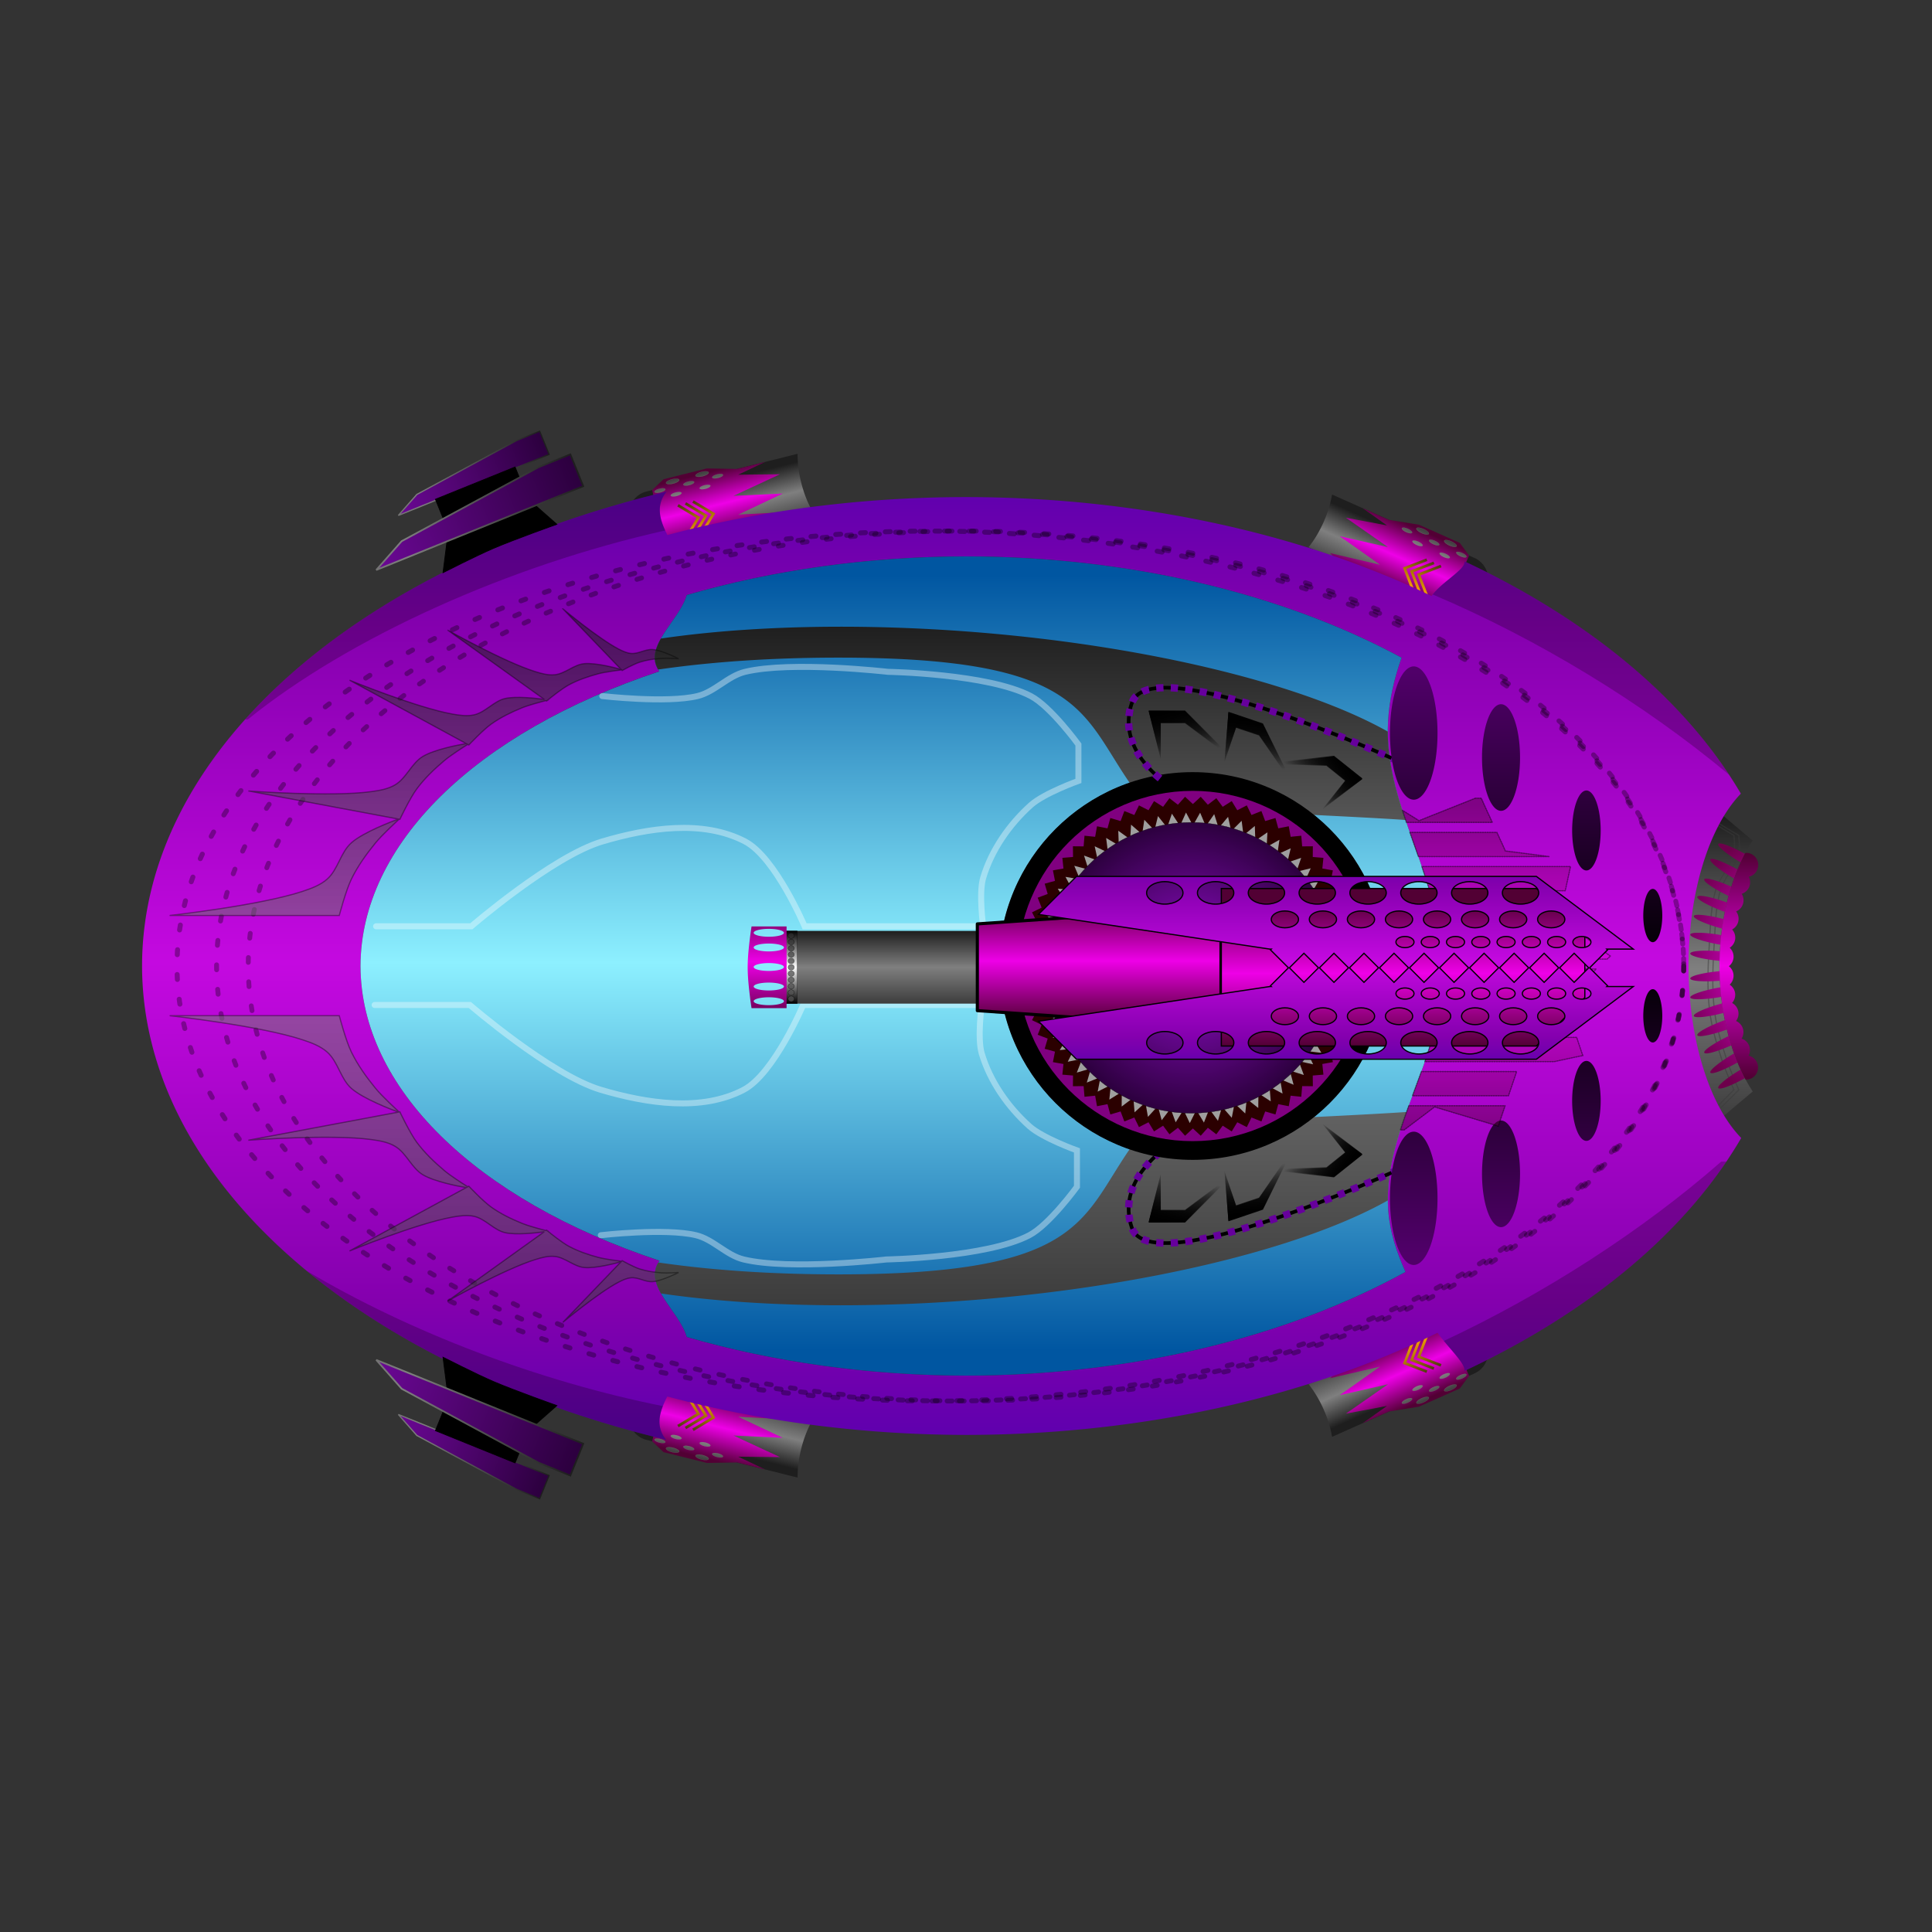 <?xml version="1.0" encoding="UTF-8" standalone="no"?>
<!-- Created with Inkscape (http://www.inkscape.org/) -->

<svg
   xmlns:dc="http://purl.org/dc/elements/1.1/"
   xmlns:cc="http://creativecommons.org/ns#"
   xmlns:rdf="http://www.w3.org/1999/02/22-rdf-syntax-ns#"
   xmlns:svg="http://www.w3.org/2000/svg"
   xmlns="http://www.w3.org/2000/svg"
   xmlns:xlink="http://www.w3.org/1999/xlink"
   xmlns:sodipodi="http://sodipodi.sourceforge.net/DTD/sodipodi-0.dtd"
   xmlns:inkscape="http://www.inkscape.org/namespaces/inkscape"
   width="450mm"
   height="450mm"
   viewBox="0 0 1594.488 1594.488"
   id="svg2"
   version="1.1"
   inkscape:version="0.91 r13725"
   sodipodi:docname="NAVE7.svg">
  <rect x="0" y="0" width="1594.488" height="1594.488" fill="#333333" stroke="none"/>
  <defs
     id="defs4">
    <linearGradient
       inkscape:collect="always"
       id="linearGradient5109">
      <stop
         style="stop-color:#000000;stop-opacity:1;"
         offset="0"
         id="stop5111" />
      <stop
         id="stop5117"
         offset="0.5"
         style="stop-color:#ffffff;stop-opacity:1" />
      <stop
         style="stop-color:#000000;stop-opacity:1"
         offset="1"
         id="stop5113" />
    </linearGradient>
    <linearGradient
       inkscape:collect="always"
       id="linearGradient4880">
      <stop
         style="stop-color:#970dd2;stop-opacity:1"
         offset="0"
         id="stop4882" />
      <stop
         style="stop-color:#2c003e;stop-opacity:1"
         offset="1"
         id="stop4884" />
    </linearGradient>
    <linearGradient
       inkscape:collect="always"
       id="linearGradient4822">
      <stop
         style="stop-color:#500069;stop-opacity:1"
         offset="0"
         id="stop4824" />
      <stop
         id="stop4830"
         offset="0.5"
         style="stop-color:#000000;stop-opacity:1" />
      <stop
         style="stop-color:#500069;stop-opacity:1"
         offset="1"
         id="stop4826" />
    </linearGradient>
    <linearGradient
       inkscape:collect="always"
       id="linearGradient4743">
      <stop
         style="stop-color:#000000;stop-opacity:1;"
         offset="0"
         id="stop4745" />
      <stop
         style="stop-color:#000000;stop-opacity:0;"
         offset="1"
         id="stop4747" />
    </linearGradient>
    <linearGradient
       inkscape:collect="always"
       id="linearGradient4630">
      <stop
         style="stop-color:#0056a1;stop-opacity:1"
         offset="0"
         id="stop4632" />
      <stop
         id="stop4638"
         offset="0.5"
         style="stop-color:#8df0ff;stop-opacity:1" />
      <stop
         style="stop-color:#0056a1;stop-opacity:1"
         offset="1"
         id="stop4634" />
    </linearGradient>
    <linearGradient
       inkscape:collect="always"
       id="linearGradient4608">
      <stop
         style="stop-color:#5c00ae;stop-opacity:1"
         offset="0"
         id="stop4610" />
      <stop
         id="stop4616"
         offset="0.15"
         style="stop-color:#8400ae;stop-opacity:1" />
      <stop
         style="stop-color:#c409e0;stop-opacity:1"
         offset="0.5"
         id="stop4618" />
      <stop
         id="stop4620"
         offset="0.85"
         style="stop-color:#8400ae;stop-opacity:1" />
      <stop
         style="stop-color:#5c00ae;stop-opacity:1"
         offset="1"
         id="stop4612" />
    </linearGradient>
    <linearGradient
       inkscape:collect="always"
       id="linearGradient4416">
      <stop
         style="stop-color:#ffa600;stop-opacity:1;"
         offset="0"
         id="stop4418" />
      <stop
         style="stop-color:#4b3712;stop-opacity:1"
         offset="1"
         id="stop4420" />
    </linearGradient>
    <linearGradient
       inkscape:collect="always"
       id="linearGradient4342">
      <stop
         style="stop-color:#520034;stop-opacity:1"
         offset="0"
         id="stop4344" />
      <stop
         id="stop4350"
         offset="0.5"
         style="stop-color:#ee00e7;stop-opacity:1" />
      <stop
         style="stop-color:#520034;stop-opacity:1"
         offset="1"
         id="stop4346" />
    </linearGradient>
    <linearGradient
       inkscape:collect="always"
       id="linearGradient4264">
      <stop
         style="stop-color:#3d3d3d;stop-opacity:1"
         offset="0"
         id="stop4266" />
      <stop
         id="stop4272"
         offset="0.5"
         style="stop-color:#7f7f7f;stop-opacity:1" />
      <stop
         style="stop-color:#1e1e1e;stop-opacity:1"
         offset="1"
         id="stop4268" />
    </linearGradient>
    <linearGradient
       inkscape:collect="always"
       id="linearGradient4256">
      <stop
         style="stop-color:#ff00f9;stop-opacity:1"
         offset="0"
         id="stop4258" />
      <stop
         style="stop-color:#6d004b;stop-opacity:1"
         offset="1"
         id="stop4260" />
    </linearGradient>
    <radialGradient
       inkscape:collect="always"
       xlink:href="#linearGradient4256"
       id="radialGradient4262"
       cx="1428.763"
       cy="797.242"
       fx="1428.763"
       fy="797.242"
       r="22.57"
       gradientTransform="matrix(3.742,0,0,4.774,-3879.105,-3008.883)"
       gradientUnits="userSpaceOnUse" />
    <linearGradient
       inkscape:collect="always"
       xlink:href="#linearGradient4264"
       id="linearGradient4270"
       x1="1425"
       y1="924.488"
       x2="1425"
       y2="674.488"
       gradientUnits="userSpaceOnUse"
       gradientTransform="translate(2,0)" />
    <linearGradient
       inkscape:collect="always"
       xlink:href="#linearGradient4342"
       id="linearGradient4348"
       x1="1435"
       y1="889.488"
       x2="1435"
       y2="704.488"
       gradientUnits="userSpaceOnUse" />
    <linearGradient
       inkscape:collect="always"
       xlink:href="#linearGradient4264"
       id="linearGradient4360"
       x1="1170"
       y1="424.488"
       x2="1170"
       y2="399.488"
       gradientUnits="userSpaceOnUse"
       gradientTransform="matrix(1.191,0,0,1.191,-213.021,-80.418)" />
    <linearGradient
       inkscape:collect="always"
       xlink:href="#linearGradient4342"
       id="linearGradient4373"
       x1="1180"
       y1="424.488"
       x2="1180"
       y2="389.488"
       gradientUnits="userSpaceOnUse" />
    <linearGradient
       inkscape:collect="always"
       xlink:href="#linearGradient4264"
       id="linearGradient4402"
       x1="1200"
       y1="388.488"
       x2="1200"
       y2="406.488"
       gradientUnits="userSpaceOnUse" />
    <linearGradient
       inkscape:collect="always"
       xlink:href="#linearGradient4416"
       id="linearGradient4422"
       x1="1199"
       y1="419.488"
       x2="1200"
       y2="401.488"
       gradientUnits="userSpaceOnUse" />
    <linearGradient
       inkscape:collect="always"
       xlink:href="#linearGradient4264"
       id="linearGradient4458"
       gradientUnits="userSpaceOnUse"
       gradientTransform="matrix(1.191,0,0,1.191,-213.021,-80.418)"
       x1="1170"
       y1="424.488"
       x2="1170"
       y2="399.488" />
    <linearGradient
       inkscape:collect="always"
       xlink:href="#linearGradient4342"
       id="linearGradient4460"
       gradientUnits="userSpaceOnUse"
       x1="1180"
       y1="424.488"
       x2="1180"
       y2="389.488" />
    <linearGradient
       inkscape:collect="always"
       xlink:href="#linearGradient4264"
       id="linearGradient4462"
       gradientUnits="userSpaceOnUse"
       x1="1200"
       y1="388.488"
       x2="1200"
       y2="406.488" />
    <linearGradient
       inkscape:collect="always"
       xlink:href="#linearGradient4416"
       id="linearGradient4464"
       gradientUnits="userSpaceOnUse"
       x1="1199"
       y1="419.488"
       x2="1200"
       y2="401.488" />
    <linearGradient
       inkscape:collect="always"
       xlink:href="#linearGradient4264"
       id="linearGradient4500"
       gradientUnits="userSpaceOnUse"
       gradientTransform="matrix(1.191,0,0,1.191,-213.021,-80.418)"
       x1="1170"
       y1="424.488"
       x2="1170"
       y2="399.488" />
    <linearGradient
       inkscape:collect="always"
       xlink:href="#linearGradient4342"
       id="linearGradient4502"
       gradientUnits="userSpaceOnUse"
       x1="1180"
       y1="424.488"
       x2="1180"
       y2="389.488" />
    <linearGradient
       inkscape:collect="always"
       xlink:href="#linearGradient4264"
       id="linearGradient4504"
       gradientUnits="userSpaceOnUse"
       x1="1200"
       y1="388.488"
       x2="1200"
       y2="406.488" />
    <linearGradient
       inkscape:collect="always"
       xlink:href="#linearGradient4416"
       id="linearGradient4506"
       gradientUnits="userSpaceOnUse"
       x1="1199"
       y1="419.488"
       x2="1200"
       y2="401.488" />
    <linearGradient
       inkscape:collect="always"
       xlink:href="#linearGradient4264"
       id="linearGradient4508"
       gradientUnits="userSpaceOnUse"
       gradientTransform="matrix(1.191,0,0,1.191,-213.021,-80.418)"
       x1="1170"
       y1="424.488"
       x2="1170"
       y2="399.488" />
    <linearGradient
       inkscape:collect="always"
       xlink:href="#linearGradient4342"
       id="linearGradient4510"
       gradientUnits="userSpaceOnUse"
       x1="1180"
       y1="424.488"
       x2="1180"
       y2="389.488" />
    <linearGradient
       inkscape:collect="always"
       xlink:href="#linearGradient4264"
       id="linearGradient4512"
       gradientUnits="userSpaceOnUse"
       x1="1200"
       y1="388.488"
       x2="1200"
       y2="406.488" />
    <linearGradient
       inkscape:collect="always"
       xlink:href="#linearGradient4416"
       id="linearGradient4514"
       gradientUnits="userSpaceOnUse"
       x1="1199"
       y1="419.488"
       x2="1200"
       y2="401.488" />
    <linearGradient
       inkscape:collect="always"
       xlink:href="#linearGradient4608"
       id="linearGradient4614"
       x1="680"
       y1="1194.488"
       x2="680"
       y2="394.488"
       gradientUnits="userSpaceOnUse" />
    <linearGradient
       inkscape:collect="always"
       xlink:href="#linearGradient4264"
       id="linearGradient4628"
       x1="840"
       y1="1074.488"
       x2="840"
       y2="514.488"
       gradientUnits="userSpaceOnUse" />
    <linearGradient
       inkscape:collect="always"
       xlink:href="#linearGradient4630"
       id="linearGradient4636"
       x1="680"
       y1="1114.488"
       x2="680"
       y2="474.488"
       gradientUnits="userSpaceOnUse" />
    <linearGradient
       inkscape:collect="always"
       xlink:href="#linearGradient4264"
       id="linearGradient4668"
       x1="340"
       y1="1094.488"
       x2="340"
       y2="514.488"
       gradientUnits="userSpaceOnUse" />
    <linearGradient
       inkscape:collect="always"
       xlink:href="#linearGradient4743"
       id="linearGradient4749"
       x1="970"
       y1="584.488"
       x2="980"
       y2="624.488"
       gradientUnits="userSpaceOnUse"
       gradientTransform="translate(-12.009,2.402)" />
    <linearGradient
       inkscape:collect="always"
       xlink:href="#linearGradient4743"
       id="linearGradient4753"
       gradientUnits="userSpaceOnUse"
       gradientTransform="matrix(0.948,0.319,-0.319,0.948,290.583,-272.326)"
       x1="970"
       y1="584.488"
       x2="980"
       y2="624.488" />
    <linearGradient
       inkscape:collect="always"
       xlink:href="#linearGradient4743"
       id="linearGradient4757"
       gradientUnits="userSpaceOnUse"
       gradientTransform="matrix(-0.781,-0.624,-0.624,0.781,2239.192,785.713)"
       x1="970"
       y1="584.488"
       x2="980"
       y2="624.488" />
    <linearGradient
       inkscape:collect="always"
       xlink:href="#linearGradient4743"
       id="linearGradient4772"
       gradientUnits="userSpaceOnUse"
       gradientTransform="translate(-12.009,2.402)"
       x1="970"
       y1="584.488"
       x2="980"
       y2="624.488" />
    <linearGradient
       inkscape:collect="always"
       xlink:href="#linearGradient4743"
       id="linearGradient4774"
       gradientUnits="userSpaceOnUse"
       gradientTransform="matrix(0.948,0.319,-0.319,0.948,290.583,-272.326)"
       x1="970"
       y1="584.488"
       x2="980"
       y2="624.488" />
    <linearGradient
       inkscape:collect="always"
       xlink:href="#linearGradient4743"
       id="linearGradient4776"
       gradientUnits="userSpaceOnUse"
       gradientTransform="matrix(-0.781,-0.624,-0.624,0.781,2239.192,785.713)"
       x1="970"
       y1="584.488"
       x2="980"
       y2="624.488" />
    <linearGradient
       inkscape:collect="always"
       xlink:href="#linearGradient4743"
       id="linearGradient4810"
       gradientUnits="userSpaceOnUse"
       gradientTransform="translate(-12.009,2.402)"
       x1="970"
       y1="584.488"
       x2="980"
       y2="624.488" />
    <linearGradient
       inkscape:collect="always"
       xlink:href="#linearGradient4743"
       id="linearGradient4812"
       gradientUnits="userSpaceOnUse"
       gradientTransform="matrix(0.948,0.319,-0.319,0.948,290.583,-272.326)"
       x1="970"
       y1="584.488"
       x2="980"
       y2="624.488" />
    <linearGradient
       inkscape:collect="always"
       xlink:href="#linearGradient4743"
       id="linearGradient4814"
       gradientUnits="userSpaceOnUse"
       gradientTransform="matrix(-0.781,-0.624,-0.624,0.781,2239.192,785.713)"
       x1="970"
       y1="584.488"
       x2="980"
       y2="624.488" />
    <linearGradient
       inkscape:collect="always"
       xlink:href="#linearGradient4743"
       id="linearGradient4816"
       gradientUnits="userSpaceOnUse"
       gradientTransform="translate(-12.009,2.402)"
       x1="970"
       y1="584.488"
       x2="980"
       y2="624.488" />
    <linearGradient
       inkscape:collect="always"
       xlink:href="#linearGradient4743"
       id="linearGradient4818"
       gradientUnits="userSpaceOnUse"
       gradientTransform="matrix(0.948,0.319,-0.319,0.948,290.583,-272.326)"
       x1="970"
       y1="584.488"
       x2="980"
       y2="624.488" />
    <linearGradient
       inkscape:collect="always"
       xlink:href="#linearGradient4743"
       id="linearGradient4820"
       gradientUnits="userSpaceOnUse"
       gradientTransform="matrix(-0.781,-0.624,-0.624,0.781,2239.192,785.713)"
       x1="970"
       y1="584.488"
       x2="980"
       y2="624.488" />
    <linearGradient
       inkscape:collect="always"
       xlink:href="#linearGradient4822"
       id="linearGradient4828"
       x1="1280"
       y1="1034.488"
       x2="1280"
       y2="554.488"
       gradientUnits="userSpaceOnUse"
       gradientTransform="matrix(1.07,0,0,1,-96.411,0)" />
    <linearGradient
       inkscape:collect="always"
       xlink:href="#linearGradient4342"
       id="linearGradient4867"
       x1="1240"
       y1="664.488"
       x2="1240"
       y2="934.488"
       gradientUnits="userSpaceOnUse" />
    <linearGradient
       inkscape:collect="always"
       xlink:href="#linearGradient4880"
       id="linearGradient4886"
       x1="560"
       y1="374.488"
       x2="1000.5"
       y2="374.488"
       gradientUnits="userSpaceOnUse" />
    <linearGradient
       inkscape:collect="always"
       xlink:href="#linearGradient4264"
       id="linearGradient4894"
       x1="560"
       y1="374.488"
       x2="1001"
       y2="374.488"
       gradientUnits="userSpaceOnUse" />
    <linearGradient
       inkscape:collect="always"
       xlink:href="#linearGradient4880"
       id="linearGradient4906"
       gradientUnits="userSpaceOnUse"
       x1="560"
       y1="374.488"
       x2="1000.5"
       y2="374.488"
       gradientTransform="matrix(0.728,0,0,0.728,248.899,58.012)" />
    <linearGradient
       inkscape:collect="always"
       xlink:href="#linearGradient4264"
       id="linearGradient4908"
       gradientUnits="userSpaceOnUse"
       x1="560"
       y1="374.488"
       x2="1001"
       y2="374.488"
       gradientTransform="matrix(0.728,0,0,0.728,248.899,58.012)" />
    <linearGradient
       inkscape:collect="always"
       xlink:href="#linearGradient4880"
       id="linearGradient4946"
       gradientUnits="userSpaceOnUse"
       gradientTransform="matrix(0.728,0,0,0.728,248.899,58.012)"
       x1="560"
       y1="374.488"
       x2="1000.5"
       y2="374.488" />
    <linearGradient
       inkscape:collect="always"
       xlink:href="#linearGradient4264"
       id="linearGradient4948"
       gradientUnits="userSpaceOnUse"
       gradientTransform="matrix(0.728,0,0,0.728,248.899,58.012)"
       x1="560"
       y1="374.488"
       x2="1001"
       y2="374.488" />
    <linearGradient
       inkscape:collect="always"
       xlink:href="#linearGradient4880"
       id="linearGradient4950"
       gradientUnits="userSpaceOnUse"
       x1="560"
       y1="374.488"
       x2="1000.5"
       y2="374.488" />
    <linearGradient
       inkscape:collect="always"
       xlink:href="#linearGradient4264"
       id="linearGradient4952"
       gradientUnits="userSpaceOnUse"
       x1="560"
       y1="374.488"
       x2="1001"
       y2="374.488" />
    <linearGradient
       inkscape:collect="always"
       xlink:href="#linearGradient4342"
       id="linearGradient5024"
       x1="800"
       y1="1494.488"
       x2="800"
       y2="1374.488"
       gradientUnits="userSpaceOnUse"
       gradientTransform="matrix(-1,0,0,1,2007.968,-631.196)" />
    <linearGradient
       inkscape:collect="always"
       xlink:href="#linearGradient4608"
       id="linearGradient5032"
       x1="900"
       y1="1514.488"
       x2="900"
       y2="1334.488"
       gradientUnits="userSpaceOnUse"
       gradientTransform="matrix(-1,0,0,1,2007.968,-631.196)" />
    <linearGradient
       inkscape:collect="always"
       xlink:href="#linearGradient4342"
       id="linearGradient5047"
       x1="1060"
       y1="1474.488"
       x2="1060"
       y2="1374.488"
       gradientUnits="userSpaceOnUse"
       gradientTransform="matrix(-1.676,0,0,0.994,2683.346,-622.884)" />
    <linearGradient
       inkscape:collect="always"
       xlink:href="#linearGradient4264"
       id="linearGradient5057"
       x1="1240"
       y1="1459.488"
       x2="1240"
       y2="1399.488"
       gradientUnits="userSpaceOnUse"
       gradientTransform="translate(-2007.968,-631.196)" />
    <linearGradient
       inkscape:collect="always"
       xlink:href="#linearGradient4342"
       id="linearGradient5061"
       gradientUnits="userSpaceOnUse"
       x1="1060"
       y1="1474.488"
       x2="1060"
       y2="1374.488"
       gradientTransform="matrix(0.218,0,0,1.011,405.485,-646.378)" />
    <linearGradient
       inkscape:collect="always"
       xlink:href="#linearGradient5109"
       id="linearGradient5115"
       x1="1355"
       y1="1459.488"
       x2="1355"
       y2="1399.488"
       gradientUnits="userSpaceOnUse"
       gradientTransform="matrix(-1,0,0,1,2007.968,-631.196)" />
    <radialGradient
       inkscape:collect="always"
       xlink:href="#linearGradient4880"
       id="radialGradient5127"
       cx="824.811"
       cy="1429.938"
       fx="824.811"
       fy="1429.938"
       r="120.1"
       gradientUnits="userSpaceOnUse"
       gradientTransform="translate(-1808.073,-631.196)" />
  </defs>
  <sodipodi:namedview
     id="base"
     pagecolor="#ffffff"
     bordercolor="#666666"
     borderopacity="1.0"
     inkscape:pageopacity="0.0"
     inkscape:pageshadow="2"
     inkscape:zoom="0.33063233"
     inkscape:cx="962.10093"
     inkscape:cy="882.24682"
     inkscape:document-units="px"
     inkscape:current-layer="layer5"
     showgrid="true"
     height="450mm"
     inkscape:window-width="1360"
     inkscape:window-height="716"
     inkscape:window-x="-8"
     inkscape:window-y="-8"
     inkscape:window-maximized="1"
     showguides="true"
     inkscape:guide-bbox="true">
    <inkscape:grid
       type="xygrid"
       id="grid4133" />
  </sodipodi:namedview>
  <g
     inkscape:groupmode="layer"
     id="layer3"
     inkscape:label="turbinas"
     sodipodi:insensitive="true">
    <path
       style="opacity:1;fill:url(#linearGradient4270);fill-opacity:1;fill-rule:evenodd;stroke:none;stroke-width:4;stroke-linecap:round;stroke-linejoin:round;stroke-miterlimit:4;stroke-dasharray:4, 4;stroke-dashoffset:0;stroke-opacity:1"
       d="m 1420.995,672.246 c -28.097,23.959 -41.788,72.269 -41.789,125.041 0.037,52.773 13.762,101.051 41.877,124.955 l 25.432,-21.432 c -17.428,-26.543 -27.378,-64.132 -27.416,-103.566 0.034,-39.408 9.968,-76.976 27.373,-103.521 z"
       id="path4213"
       inkscape:connector-curvature="0"
       sodipodi:nodetypes="ccccccc" />
    <path
       style="fill:none;fill-rule:evenodd;stroke:#3a3a3a;stroke-width:1px;stroke-linecap:butt;stroke-linejoin:miter;stroke-opacity:0.502"
       d="m 1410,674.488 25,15 c 0,0 1.149,10.134 0,15 -2.569,10.881 -11.76,19.299 -15,30 -3.894,12.861 -4.165,26.589 -5,40 -1.243,19.961 -2.444,40.15 0,60 1.679,13.641 5.771,26.923 10,40 2.761,8.54 10,25 10,25 l -15,15"
       id="path4274"
       inkscape:connector-curvature="0"
       sodipodi:nodetypes="ccaaaaacc" />
    <path
       sodipodi:nodetypes="ccaaaaacc"
       inkscape:connector-curvature="0"
       id="path4276"
       d="m 1406,674.488 25,15 c 0,0 1.149,10.134 0,15 -2.569,10.881 -11.76,19.299 -15,30 -3.894,12.861 -4.165,26.589 -5,40 -1.243,19.961 -2.444,40.15 0,60 1.679,13.641 5.771,26.923 10,40 2.761,8.54 10,25 10,25 l -15,15"
       style="fill:none;fill-rule:evenodd;stroke:#3a3a3a;stroke-width:1px;stroke-linecap:butt;stroke-linejoin:miter;stroke-opacity:0.502" />
    <path
       style="opacity:1;fill:url(#radialGradient4262);fill-opacity:1;fill-rule:evenodd;stroke:none;stroke-width:4;stroke-linecap:round;stroke-linejoin:round;stroke-miterlimit:4;stroke-dasharray:4, 4;stroke-dashoffset:0;stroke-opacity:1"
       d="m 1419.67,696.088 a 25.731,3.959 30 0 0 -1.58,0.439 25.731,3.959 30 0 0 18.566,15.275 83.865,140.343 0 0 1 3.461,-7.105 25.731,3.959 30 0 0 -20.447,-8.609 z m -6.514,12.703 a 25.731,3.959 30 0 0 -1.58,0.438 25.731,3.959 30 0 0 19.633,15.902 83.865,140.343 0 0 1 2.795,-7.506 25.731,3.959 30 0 0 -20.848,-8.834 z m -5.074,16.322 a 25.731,3.959 25 0 0 -1.535,0.574 25.731,3.959 25 0 0 20.137,13.75 83.865,140.343 0 0 1 2.221,-7.662 25.731,3.959 25 0 0 -20.822,-6.662 z m -4.842,14.244 a 25.731,3.959 20 0 0 -2.434,0.756 25.731,3.959 20 0 0 22.768,12.496 83.865,140.343 0 0 1 1.707,-7.793 25.731,3.959 20 0 0 -22.041,-5.459 z m -1.805,15.641 a 25.731,3.959 15 0 0 -3.537,1.018 25.731,3.959 15 0 0 23.358,10.352 83.865,140.343 0 0 1 1.205,-7.857 25.731,3.959 15 0 0 -21.025,-3.512 z m -0.021,14.803 a 25.731,3.959 10 0 0 -6.4,1.461 25.731,3.959 10 0 0 24.652,8.365 25.731,3.959 10 0 0 0.19,0.031 83.865,140.343 0 0 1 0.721,-7.904 25.731,3.959 10 0 0 -19.162,-1.953 z m 7.877,14.805 a 25.731,3.959 5 0 0 -14.312,2.289 25.731,3.959 5 0 0 24.25,6.09 83.865,140.343 0 0 1 0.244,-7.908 25.731,3.959 5 0 0 -10.182,-0.471 z m 9.852,16.908 a 3.959,25.731 85 0 0 -24.164,6.08 3.959,25.731 85 0 0 24.551,1.818 83.865,140.343 0 0 1 -0.387,-7.898 z m 0.654,13.326 a 3.959,25.731 80 0 0 -0.131,0.021 3.959,25.731 80 0 0 -24.652,8.365 3.959,25.731 80 0 0 25.609,-0.498 83.865,140.343 0 0 1 -0.826,-7.889 z m 1.424,13.293 a 3.959,25.731 75 0 0 -23.322,10.342 3.959,25.731 75 0 0 24.604,-2.502 83.865,140.343 0 0 1 -1.281,-7.84 z m 2.309,13.762 a 3.959,25.731 70 0 0 -22.725,12.482 3.959,25.731 70 0 0 24.529,-4.721 83.865,140.343 0 0 1 -1.805,-7.762 z m 3.107,13.186 a 3.959,25.731 65 0 0 -20.092,13.721 3.959,25.731 65 0 0 22.418,-6.117 83.865,140.343 0 0 1 -2.326,-7.604 z m 4.516,14.312 a 3.959,25.731 60 0 0 -19.578,15.867 3.959,25.731 60 0 0 22.504,-8.438 83.865,140.343 0 0 1 -2.926,-7.43 z m 5.488,13.305 a 3.959,25.731 60 0 0 -18.553,15.264 3.959,25.731 60 0 0 22.002,-8.16 83.865,140.343 0 0 1 -3.449,-7.104 z"
       id="path4235"
       inkscape:connector-curvature="0" />
    <path
       style="opacity:1;fill:url(#linearGradient4348);fill-opacity:1;fill-rule:evenodd;stroke:none;stroke-width:4;stroke-linecap:round;stroke-linejoin:round;stroke-miterlimit:4;stroke-dasharray:none;stroke-dashoffset:0;stroke-opacity:0.502"
       d="m 1441.211,703.855 a 10,10 0 0 0 -0.752,0.027 c -13.661,25.553 -21.331,58.746 -21.361,93.361 0.033,34.801 7.792,68.159 21.592,93.762 a 10,10 0 0 0 4.814,-1.094 10,10 0 0 0 4.318,-13.467 10,10 0 0 0 -6.672,-5.176 10,10 0 0 0 0.375,-8.35 10,10 0 0 0 -6.195,-5.736 10,10 0 0 0 1.101,-8.285 10,10 0 0 0 -5.67,-6.256 10,10 0 0 0 1.816,-8.158 10,10 0 0 0 -5.104,-6.725 10,10 0 0 0 2.523,-7.967 10,10 0 0 0 -4.5,-7.148 10,10 0 0 0 3.207,-7.717 10,10 0 0 0 -3.857,-7.51 10,10 0 0 0 3.867,-7.408 10,10 0 0 0 -3.189,-7.818 10,10 0 0 0 4.498,-7.043 10,10 0 0 0 -2.496,-8.066 10,10 0 0 0 5.098,-6.625 10,10 0 0 0 -1.785,-8.252 10,10 0 0 0 5.652,-6.154 10,10 0 0 0 -1.055,-8.377 10,10 0 0 0 6.166,-5.641 10,10 0 0 0 -0.32,-8.436 10,10 0 0 0 6.635,-5.08 10,10 0 0 0 -4.188,-13.508 10,10 0 0 0 -4.52,-1.154 z"
       id="path4282"
       inkscape:connector-curvature="0" />
    <g
       id="g4516"
       transform="translate(0,-0.455)">
      <g
         id="g4466">
        <g
           id="g4424"
           transform="matrix(1.462,0.651,-0.651,1.462,-316.348,-907.583)">
          <path
             id="rect4352"
             d="m 1142.654,391.453 a 24.721,40 0 0 1 1.789,14.887 24.721,40 0 0 1 -1.797,14.887 l 80.34,0 c 6.598,0 11.908,-5.312 11.908,-11.91 l 0,-5.953 c 0,-6.598 -5.311,-11.91 -11.908,-11.91 l -80.332,0 z"
             style="opacity:1;fill:url(#linearGradient4360);fill-opacity:1;fill-rule:evenodd;stroke:none;stroke-width:4;stroke-linecap:round;stroke-linejoin:round;stroke-miterlimit:4;stroke-dasharray:none;stroke-dashoffset:0;stroke-opacity:0.502"
             inkscape:connector-curvature="0" />
          <path
             sodipodi:nodetypes="cccccccccccccc"
             inkscape:connector-curvature="0"
             id="path4365"
             d="m 1159.824,391.453 15.176,3.035 -21,5 26,5 -25,5 25,5 -26,5 4.691,1.738 61.309,0 0,-29.773 -7.044,-4 -23.044,0 -15.044,4 z"
             style="fill:url(#linearGradient4373);fill-opacity:1;fill-rule:evenodd;stroke:none;stroke-width:1px;stroke-linecap:butt;stroke-linejoin:miter;stroke-opacity:1" />
          <path
             id="path4378"
             d="m 1192.99,388.52 a 3.5,1.167 0 0 0 -3.5,1.166 3.5,1.167 0 0 0 3.5,1.168 3.5,1.167 0 0 0 3.5,-1.168 3.5,1.167 0 0 0 -3.5,-1.166 z m 15.672,0 a 3.5,1.167 0 0 0 -3.5,1.166 3.5,1.167 0 0 0 3.5,1.168 3.5,1.167 0 0 0 3.5,-1.168 3.5,1.167 0 0 0 -3.5,-1.166 z m -23.174,3.18 a 2.873,0.958 0 0 0 -2.873,0.957 2.873,0.958 0 0 0 2.873,0.959 2.873,0.958 0 0 0 2.873,-0.959 2.873,0.958 0 0 0 -2.873,-0.957 z m 15.338,0 a 2.873,0.958 0 0 0 -2.873,0.957 2.873,0.958 0 0 0 2.873,0.959 2.873,0.958 0 0 0 2.873,-0.959 2.873,0.958 0 0 0 -2.873,-0.957 z m 15.336,0 a 2.873,0.958 0 0 0 -2.869,0.957 2.873,0.958 0 0 0 2.869,0.959 2.873,0.958 0 0 0 2.875,-0.959 2.873,0.958 0 0 0 -2.875,-0.957 z m -23.006,3.865 a 2.873,0.958 0 0 0 -2.873,0.959 2.873,0.958 0 0 0 2.873,0.957 2.873,0.958 0 0 0 2.873,-0.957 2.873,0.958 0 0 0 -2.873,-0.959 z m 15.338,0 a 2.873,0.958 0 0 0 -2.873,0.959 2.873,0.958 0 0 0 2.873,0.957 2.873,0.958 0 0 0 2.873,-0.957 2.873,0.958 0 0 0 -2.873,-0.959 z"
             style="opacity:1;fill:url(#linearGradient4402);fill-opacity:1;fill-rule:evenodd;stroke:#9e9e9e;stroke-width:0.1;stroke-linecap:round;stroke-linejoin:round;stroke-miterlimit:4;stroke-dasharray:none;stroke-dashoffset:0;stroke-opacity:0.49"
             inkscape:connector-curvature="0" />
          <path
             inkscape:connector-curvature="0"
             id="rect4406"
             d="m 1200.476,401.791 -9.191,9.193 9.191,9.191 1,-1 -8.191,-8.191 8.191,-8.193 -1,-1 z m 4,0 -9.191,9.193 9.191,9.191 1,-1 -8.191,-8.191 8.191,-8.193 -1,-1 z m 4,0 -9.191,9.193 9.191,9.191 1,-1 -8.191,-8.191 8.191,-8.193 -1,-1 z"
             style="opacity:1;fill:url(#linearGradient4422);fill-opacity:1;fill-rule:evenodd;stroke:none;stroke-width:0.1;stroke-linecap:round;stroke-linejoin:round;stroke-miterlimit:4;stroke-dasharray:none;stroke-dashoffset:0;stroke-opacity:1" />
        </g>
        <g
           transform="matrix(-1.552,0.387,0.387,1.552,2280.158,-674.756)"
           id="g4448">
          <path
             inkscape:connector-curvature="0"
             style="opacity:1;fill:url(#linearGradient4458);fill-opacity:1;fill-rule:evenodd;stroke:none;stroke-width:4;stroke-linecap:round;stroke-linejoin:round;stroke-miterlimit:4;stroke-dasharray:none;stroke-dashoffset:0;stroke-opacity:0.502"
             d="m 1142.654,391.453 a 24.721,40 0 0 1 1.789,14.887 24.721,40 0 0 1 -1.797,14.887 l 80.34,0 c 6.598,0 11.908,-5.312 11.908,-11.91 l 0,-5.953 c 0,-6.598 -5.311,-11.91 -11.908,-11.91 l -80.332,0 z"
             id="path4450" />
          <path
             style="fill:url(#linearGradient4460);fill-opacity:1;fill-rule:evenodd;stroke:none;stroke-width:1px;stroke-linecap:butt;stroke-linejoin:miter;stroke-opacity:1"
             d="m 1159.824,391.453 15.176,3.035 -21,5 26,5 -25,5 25,5 -26,5 4.691,1.738 61.309,0 0,-29.773 -7.044,-4 -23.044,0 -15.044,4 z"
             id="path4452"
             inkscape:connector-curvature="0"
             sodipodi:nodetypes="cccccccccccccc" />
          <path
             inkscape:connector-curvature="0"
             style="opacity:1;fill:url(#linearGradient4462);fill-opacity:1;fill-rule:evenodd;stroke:#9e9e9e;stroke-width:0.1;stroke-linecap:round;stroke-linejoin:round;stroke-miterlimit:4;stroke-dasharray:none;stroke-dashoffset:0;stroke-opacity:0.49"
             d="m 1192.99,388.52 a 3.5,1.167 0 0 0 -3.5,1.166 3.5,1.167 0 0 0 3.5,1.168 3.5,1.167 0 0 0 3.5,-1.168 3.5,1.167 0 0 0 -3.5,-1.166 z m 15.672,0 a 3.5,1.167 0 0 0 -3.5,1.166 3.5,1.167 0 0 0 3.5,1.168 3.5,1.167 0 0 0 3.5,-1.168 3.5,1.167 0 0 0 -3.5,-1.166 z m -23.174,3.18 a 2.873,0.958 0 0 0 -2.873,0.957 2.873,0.958 0 0 0 2.873,0.959 2.873,0.958 0 0 0 2.873,-0.959 2.873,0.958 0 0 0 -2.873,-0.957 z m 15.338,0 a 2.873,0.958 0 0 0 -2.873,0.957 2.873,0.958 0 0 0 2.873,0.959 2.873,0.958 0 0 0 2.873,-0.959 2.873,0.958 0 0 0 -2.873,-0.957 z m 15.336,0 a 2.873,0.958 0 0 0 -2.869,0.957 2.873,0.958 0 0 0 2.869,0.959 2.873,0.958 0 0 0 2.875,-0.959 2.873,0.958 0 0 0 -2.875,-0.957 z m -23.006,3.865 a 2.873,0.958 0 0 0 -2.873,0.959 2.873,0.958 0 0 0 2.873,0.957 2.873,0.958 0 0 0 2.873,-0.957 2.873,0.958 0 0 0 -2.873,-0.959 z m 15.338,0 a 2.873,0.958 0 0 0 -2.873,0.959 2.873,0.958 0 0 0 2.873,0.957 2.873,0.958 0 0 0 2.873,-0.957 2.873,0.958 0 0 0 -2.873,-0.959 z"
             id="path4454" />
          <path
             style="opacity:1;fill:url(#linearGradient4464);fill-opacity:1;fill-rule:evenodd;stroke:none;stroke-width:0.1;stroke-linecap:round;stroke-linejoin:round;stroke-miterlimit:4;stroke-dasharray:none;stroke-dashoffset:0;stroke-opacity:1"
             d="m 1200.476,401.791 -9.191,9.193 9.191,9.191 1,-1 -8.191,-8.191 8.191,-8.193 -1,-1 z m 4,0 -9.191,9.193 9.191,9.191 1,-1 -8.191,-8.191 8.191,-8.193 -1,-1 z m 4,0 -9.191,9.193 9.191,9.191 1,-1 -8.191,-8.191 8.191,-8.193 -1,-1 z"
             id="path4456"
             inkscape:connector-curvature="0" />
        </g>
      </g>
      <g
         transform="matrix(1,0,0,-1,0,1594.877)"
         id="g4478">
        <g
           transform="matrix(1.462,0.651,-0.651,1.462,-316.348,-907.583)"
           id="g4480">
          <path
             inkscape:connector-curvature="0"
             style="opacity:1;fill:url(#linearGradient4500);fill-opacity:1;fill-rule:evenodd;stroke:none;stroke-width:4;stroke-linecap:round;stroke-linejoin:round;stroke-miterlimit:4;stroke-dasharray:none;stroke-dashoffset:0;stroke-opacity:0.502"
             d="m 1142.654,391.453 a 24.721,40 0 0 1 1.789,14.887 24.721,40 0 0 1 -1.797,14.887 l 80.34,0 c 6.598,0 11.908,-5.312 11.908,-11.91 l 0,-5.953 c 0,-6.598 -5.311,-11.91 -11.908,-11.91 l -80.332,0 z"
             id="path4482" />
          <path
             style="fill:url(#linearGradient4502);fill-opacity:1;fill-rule:evenodd;stroke:none;stroke-width:1px;stroke-linecap:butt;stroke-linejoin:miter;stroke-opacity:1"
             d="m 1159.824,391.453 15.176,3.035 -21,5 26,5 -25,5 25,5 -26,5 4.691,1.738 61.309,0 0,-29.773 -7.044,-4 -23.044,0 -15.044,4 z"
             id="path4484"
             inkscape:connector-curvature="0"
             sodipodi:nodetypes="cccccccccccccc" />
          <path
             inkscape:connector-curvature="0"
             style="opacity:1;fill:url(#linearGradient4504);fill-opacity:1;fill-rule:evenodd;stroke:#9e9e9e;stroke-width:0.1;stroke-linecap:round;stroke-linejoin:round;stroke-miterlimit:4;stroke-dasharray:none;stroke-dashoffset:0;stroke-opacity:0.49"
             d="m 1192.99,388.52 a 3.5,1.167 0 0 0 -3.5,1.166 3.5,1.167 0 0 0 3.5,1.168 3.5,1.167 0 0 0 3.5,-1.168 3.5,1.167 0 0 0 -3.5,-1.166 z m 15.672,0 a 3.5,1.167 0 0 0 -3.5,1.166 3.5,1.167 0 0 0 3.5,1.168 3.5,1.167 0 0 0 3.5,-1.168 3.5,1.167 0 0 0 -3.5,-1.166 z m -23.174,3.18 a 2.873,0.958 0 0 0 -2.873,0.957 2.873,0.958 0 0 0 2.873,0.959 2.873,0.958 0 0 0 2.873,-0.959 2.873,0.958 0 0 0 -2.873,-0.957 z m 15.338,0 a 2.873,0.958 0 0 0 -2.873,0.957 2.873,0.958 0 0 0 2.873,0.959 2.873,0.958 0 0 0 2.873,-0.959 2.873,0.958 0 0 0 -2.873,-0.957 z m 15.336,0 a 2.873,0.958 0 0 0 -2.869,0.957 2.873,0.958 0 0 0 2.869,0.959 2.873,0.958 0 0 0 2.875,-0.959 2.873,0.958 0 0 0 -2.875,-0.957 z m -23.006,3.865 a 2.873,0.958 0 0 0 -2.873,0.959 2.873,0.958 0 0 0 2.873,0.957 2.873,0.958 0 0 0 2.873,-0.957 2.873,0.958 0 0 0 -2.873,-0.959 z m 15.338,0 a 2.873,0.958 0 0 0 -2.873,0.959 2.873,0.958 0 0 0 2.873,0.957 2.873,0.958 0 0 0 2.873,-0.957 2.873,0.958 0 0 0 -2.873,-0.959 z"
             id="path4486" />
          <path
             style="opacity:1;fill:url(#linearGradient4506);fill-opacity:1;fill-rule:evenodd;stroke:none;stroke-width:0.1;stroke-linecap:round;stroke-linejoin:round;stroke-miterlimit:4;stroke-dasharray:none;stroke-dashoffset:0;stroke-opacity:1"
             d="m 1200.476,401.791 -9.191,9.193 9.191,9.191 1,-1 -8.191,-8.191 8.191,-8.193 -1,-1 z m 4,0 -9.191,9.193 9.191,9.191 1,-1 -8.191,-8.191 8.191,-8.193 -1,-1 z m 4,0 -9.191,9.193 9.191,9.191 1,-1 -8.191,-8.191 8.191,-8.193 -1,-1 z"
             id="path4488"
             inkscape:connector-curvature="0" />
        </g>
        <g
           id="g4490"
           transform="matrix(-1.552,0.387,0.387,1.552,2280.158,-674.756)">
          <path
             id="path4492"
             d="m 1142.654,391.453 a 24.721,40 0 0 1 1.789,14.887 24.721,40 0 0 1 -1.797,14.887 l 80.34,0 c 6.598,0 11.908,-5.312 11.908,-11.91 l 0,-5.953 c 0,-6.598 -5.311,-11.91 -11.908,-11.91 l -80.332,0 z"
             style="opacity:1;fill:url(#linearGradient4508);fill-opacity:1;fill-rule:evenodd;stroke:none;stroke-width:4;stroke-linecap:round;stroke-linejoin:round;stroke-miterlimit:4;stroke-dasharray:none;stroke-dashoffset:0;stroke-opacity:0.502"
             inkscape:connector-curvature="0" />
          <path
             sodipodi:nodetypes="cccccccccccccc"
             inkscape:connector-curvature="0"
             id="path4494"
             d="m 1159.824,391.453 15.176,3.035 -21,5 26,5 -25,5 25,5 -26,5 4.691,1.738 61.309,0 0,-29.773 -7.044,-4 -23.044,0 -15.044,4 z"
             style="fill:url(#linearGradient4510);fill-opacity:1;fill-rule:evenodd;stroke:none;stroke-width:1px;stroke-linecap:butt;stroke-linejoin:miter;stroke-opacity:1" />
          <path
             id="path4496"
             d="m 1192.99,388.52 a 3.5,1.167 0 0 0 -3.5,1.166 3.5,1.167 0 0 0 3.5,1.168 3.5,1.167 0 0 0 3.5,-1.168 3.5,1.167 0 0 0 -3.5,-1.166 z m 15.672,0 a 3.5,1.167 0 0 0 -3.5,1.166 3.5,1.167 0 0 0 3.5,1.168 3.5,1.167 0 0 0 3.5,-1.168 3.5,1.167 0 0 0 -3.5,-1.166 z m -23.174,3.18 a 2.873,0.958 0 0 0 -2.873,0.957 2.873,0.958 0 0 0 2.873,0.959 2.873,0.958 0 0 0 2.873,-0.959 2.873,0.958 0 0 0 -2.873,-0.957 z m 15.338,0 a 2.873,0.958 0 0 0 -2.873,0.957 2.873,0.958 0 0 0 2.873,0.959 2.873,0.958 0 0 0 2.873,-0.959 2.873,0.958 0 0 0 -2.873,-0.957 z m 15.336,0 a 2.873,0.958 0 0 0 -2.869,0.957 2.873,0.958 0 0 0 2.869,0.959 2.873,0.958 0 0 0 2.875,-0.959 2.873,0.958 0 0 0 -2.875,-0.957 z m -23.006,3.865 a 2.873,0.958 0 0 0 -2.873,0.959 2.873,0.958 0 0 0 2.873,0.957 2.873,0.958 0 0 0 2.873,-0.957 2.873,0.958 0 0 0 -2.873,-0.959 z m 15.338,0 a 2.873,0.958 0 0 0 -2.873,0.959 2.873,0.958 0 0 0 2.873,0.957 2.873,0.958 0 0 0 2.873,-0.957 2.873,0.958 0 0 0 -2.873,-0.959 z"
             style="opacity:1;fill:url(#linearGradient4512);fill-opacity:1;fill-rule:evenodd;stroke:#9e9e9e;stroke-width:0.1;stroke-linecap:round;stroke-linejoin:round;stroke-miterlimit:4;stroke-dasharray:none;stroke-dashoffset:0;stroke-opacity:0.49"
             inkscape:connector-curvature="0" />
          <path
             inkscape:connector-curvature="0"
             id="path4498"
             d="m 1200.476,401.791 -9.191,9.193 9.191,9.191 1,-1 -8.191,-8.191 8.191,-8.193 -1,-1 z m 4,0 -9.191,9.193 9.191,9.191 1,-1 -8.191,-8.191 8.191,-8.193 -1,-1 z m 4,0 -9.191,9.193 9.191,9.191 1,-1 -8.191,-8.191 8.191,-8.193 -1,-1 z"
             style="opacity:1;fill:url(#linearGradient4514);fill-opacity:1;fill-rule:evenodd;stroke:none;stroke-width:0.1;stroke-linecap:round;stroke-linejoin:round;stroke-miterlimit:4;stroke-dasharray:none;stroke-dashoffset:0;stroke-opacity:1" />
        </g>
      </g>
    </g>
  </g>
  <g
     inkscape:label="Capa 1"
     inkscape:groupmode="layer"
     id="layer1"
     transform="translate(0,542.126)"
     style="display:inline"
     sodipodi:insensitive="true">
    <path
       inkscape:connector-curvature="0"
       id="path4569"
       transform="translate(0,-542.126)"
       d="M 550.162,405.73 C 289.128,468.65 117.261,624.081 117.244,797.244 117.542,970.154 289.165,1125.304 549.75,1188.236 c -9.185,-11.361 -5.419,-23.309 0.998,-35.713 a 626.178,386.999 0 0 0 246.496,31.721 626.178,386.999 0 0 0 389.184,-84.33 c 8.431,12.042 23.375,25.523 22.188,31.537 105.91,-49.73 184.463,-116.827 228.424,-192.275 a 80,160 0 0 1 -43.488,-142.193 80,160 0 0 1 43.18,-141.979 c -44.014,-75.22 -122.433,-142.105 -228.066,-191.715 1.279,6.555 -19.431,17.351 -27.199,28.59 A 626.178,386.999 0 0 0 797.244,410.244 626.178,386.999 0 0 0 550.812,441.564 c -6.315,-12.451 -9.937,-24.44 -0.65,-35.834 z m 247.082,53.486 a 546.94,338.028 0 0 1 359.479,83.596 c -6.074,16.988 -10.124,34.592 -11.149,52.34 -4.031,69.858 44.797,128.904 44.986,205.047 -0.01,76.22 -50.04,131.483 -44.793,199.406 1.342,17.371 6.912,33.983 14.172,50.094 a 546.94,338.028 0 0 1 -362.695,85.572 546.94,338.028 0 0 1 -230.436,-31.893 c -6.18,-21.56 -36.925,-42.837 -22.459,-62.918 C 391.644,989.824 297.75,897.302 297.529,797.244 c 0.244,-100.006 94.061,-192.481 246.652,-243.125 -14.434,-20.113 16.365,-41.419 22.607,-63.004 A 546.94,338.028 0 0 1 797.244,459.217 Z"
       style="opacity:1;fill:url(#linearGradient4614);fill-opacity:1;fill-rule:evenodd;stroke:none;stroke-width:4;stroke-linecap:round;stroke-linejoin:round;stroke-miterlimit:4;stroke-dasharray:4, 4;stroke-dashoffset:0;stroke-opacity:1" />
    <path
       style="opacity:1;fill:#000000;fill-opacity:0.23;fill-rule:evenodd;stroke:none;stroke-width:4;stroke-linecap:round;stroke-linejoin:round;stroke-miterlimit:4;stroke-dasharray:4, 4;stroke-dashoffset:0;stroke-opacity:1"
       d="M 550.162,405.73 C 398.896,442.192 277.582,509.723 202.291,593.764 l 2.197,0 C 287.702,526.471 419.304,466.895 549,437.805 c -5.093,-11.107 -7.185,-21.832 1.162,-32.074 z m 658.502,57.559 c 1.231,6.31 -17.904,16.548 -26.268,27.328 86.37,36.552 173.913,89.806 244.629,148.811 -45.374,-68.865 -120.08,-129.982 -218.361,-176.139 z M 1420.5,958.691 c -64.567,56.603 -145.959,109.216 -228.897,147.963 8.21,10.012 17.981,19.889 17.012,24.797 96.685,-45.398 170.554,-105.274 216.137,-172.76 z M 253.197,1048.891 c 74.336,61.288 175.897,110.207 296.553,139.346 -7.209,-8.917 -6.425,-18.197 -2.658,-27.773 -101.863,-20.365 -208.85,-60.981 -293.895,-111.572 z"
       transform="translate(0,-542.126)"
       id="ellipse4139"
       inkscape:connector-curvature="0"
       sodipodi:nodetypes="cccccccccccccccccc" />
  </g>
  <g
     inkscape:groupmode="layer"
     id="layer2"
     inkscape:label="detalles estr"
     style="display:inline"
     sodipodi:insensitive="true">
    <path
       style="opacity:1;fill:url(#linearGradient4636);fill-opacity:1;fill-rule:evenodd;stroke:none;stroke-width:4;stroke-linecap:round;stroke-linejoin:round;stroke-miterlimit:4;stroke-dasharray:4, 4;stroke-dashoffset:0;stroke-opacity:1"
       d="m 797.244,459.217 c -79.66,0.134 -158.312,11.02 -230.455,31.898 -6.242,21.585 -37.041,42.891 -22.607,63.004 -152.591,50.644 -246.408,143.119 -246.652,243.125 0.221,100.058 94.115,192.58 246.82,243.217 -14.466,20.081 16.279,41.358 22.459,62.918 72.138,20.874 150.782,31.759 230.436,31.893 133.762,-0.154 262.795,-30.597 362.695,-85.572 -7.26,-16.11 -12.83,-32.723 -14.172,-50.094 -5.247,-67.923 44.783,-123.186 44.793,-199.406 -0.189,-76.143 -49.017,-135.189 -44.986,-205.047 1.024,-17.748 5.075,-35.352 11.149,-52.34 -99.535,-53.807 -227.241,-83.505 -359.479,-83.596 z"
       id="path4135-1"
       inkscape:connector-curvature="0"
       sodipodi:nodetypes="ccccccccscscc" />
    <path
       style="opacity:1;fill:url(#linearGradient4628);fill-opacity:1;fill-rule:evenodd;stroke:none;stroke-width:0.1;stroke-linecap:round;stroke-linejoin:round;stroke-miterlimit:4;stroke-dasharray:none;stroke-dashoffset:0;stroke-opacity:1"
       d="m 693.572,517.232 c -55.179,0.021 -105.187,3.483 -148.135,9.758 -4.905,8.691 -7.306,17.245 -2.258,25.6 43.331,-6.357 93.628,-9.835 148.693,-9.852 200.237,7e-5 200.233,44.973 240.477,103.375 A 160,160 0 0 0 824.293,797.244 160,160 0 0 0 932.338,948.393 c -40.232,58.393 -40.248,103.359 -240.465,103.359 -54.981,-0.017 -105.206,-3.485 -148.492,-9.824 -5.102,8.348 -2.733,16.898 2.148,25.584 42.927,6.266 92.903,9.723 148.043,9.744 180.536,2e-4 362.901,-36.553 451.82,-86.549 -0.221,-25.323 6.822,-49.046 15.406,-72.988 -20.646,1.396 -47.985,2.794 -76.293,4.195 a 160,160 0 0 0 59.787,-124.67 160,160 0 0 0 -59.953,-124.678 c 28.023,1.387 55.061,2.772 75.658,4.154 -8.075,-23.938 -14.592,-47.81 -14.652,-72.963 -88.936,-49.983 -271.268,-86.526 -451.773,-86.525 z"
       id="ellipse4594"
       inkscape:connector-curvature="0" />
    <g
       id="g4735"
       transform="matrix(1,0,0,-1,0,1593.474)">
      <path
         style="fill:none;fill-rule:evenodd;stroke:#000000;stroke-width:3;stroke-linecap:butt;stroke-linejoin:miter;stroke-miterlimit:4;stroke-dasharray:none;stroke-opacity:1"
         d="m 1153.888,628.097 c 0,0 -203.888,-93.609 -219.721,-48.056 C 921.036,617.825 960,644.488 960,644.488"
         id="path4737"
         inkscape:connector-curvature="0"
         sodipodi:nodetypes="csc" />
      <path
         sodipodi:nodetypes="csc"
         inkscape:connector-curvature="0"
         id="path4739"
         d="m 1153.888,628.097 c 0,0 -203.888,-93.609 -219.721,-48.056 C 921.036,617.825 960,644.488 960,644.488"
         style="fill:none;fill-rule:evenodd;stroke:#66009c;stroke-width:6;stroke-linecap:butt;stroke-linejoin:miter;stroke-miterlimit:4;stroke-dasharray:6, 6;stroke-dashoffset:0;stroke-opacity:1" />
    </g>
    <circle
       r="160"
       cy="797.244"
       cx="984.294"
       id="circle4602"
       style="opacity:1;fill:#000000;fill-opacity:1;fill-rule:evenodd;stroke:none;stroke-width:0.1;stroke-linecap:round;stroke-linejoin:round;stroke-miterlimit:4;stroke-dasharray:none;stroke-dashoffset:0;stroke-opacity:1" />
    <circle
       style="opacity:1;fill:#800080;fill-opacity:1;fill-rule:evenodd;stroke:none;stroke-width:0.1;stroke-linecap:round;stroke-linejoin:round;stroke-miterlimit:4;stroke-dasharray:none;stroke-dashoffset:0;stroke-opacity:1"
       id="circle4640"
       cx="984.294"
       cy="797.244"
       r="144.544" />
    <path
       sodipodi:type="star"
       style="opacity:1;fill:#2b0000;fill-opacity:1;fill-rule:evenodd;stroke:none;stroke-width:0.1;stroke-linecap:round;stroke-linejoin:round;stroke-miterlimit:4;stroke-dasharray:none;stroke-dashoffset:0;stroke-opacity:1"
       id="path4642"
       sodipodi:sides="68"
       sodipodi:cx="984.49915"
       sodipodi:cy="797.4494"
       sodipodi:r1="140.02705"
       sodipodi:r2="133.86586"
       sodipodi:arg1="0.78539816"
       sodipodi:arg2="0.83159805"
       inkscape:flatsided="false"
       inkscape:rounded="-0.01"
       inkscape:randomized="0"
       d="m 1083.513,896.463 c 0.062,-0.062 -8.895,-0.026 -8.829,-0.086 0.065,-0.059 -0.797,8.856 -0.729,8.8 0.068,-0.056 -8.854,-0.847 -8.784,-0.9 0.071,-0.053 -1.611,8.745 -1.538,8.695 0.073,-0.05 -8.738,-1.66 -8.663,-1.707 0.075,-0.046 -2.411,8.559 -2.333,8.516 0.077,-0.043 -8.548,-2.46 -8.469,-2.499 0.079,-0.039 -3.19,8.3 -3.109,8.264 0.081,-0.036 -8.284,-3.238 -8.202,-3.27 0.082,-0.032 -3.942,7.97 -3.859,7.942 0.084,-0.028 -7.95,-3.988 -7.865,-4.013 0.085,-0.024 -4.661,7.572 -4.575,7.552 0.086,-0.02 -7.548,-4.705 -7.462,-4.721 0.087,-0.016 -5.34,7.11 -5.252,7.098 0.087,-0.012 -7.082,-5.381 -6.994,-5.389 0.088,-0.008 -5.973,6.587 -5.885,6.583 0.088,-0.004 -6.555,-6.012 -6.467,-6.012 0.088,0 -6.555,6.008 -6.467,6.012 0.088,0.004 -5.973,-6.591 -5.885,-6.583 0.088,0.008 -7.081,5.377 -6.994,5.389 0.087,0.012 -5.339,-7.114 -5.252,-7.098 0.087,0.016 -7.547,4.701 -7.461,4.721 0.086,0.02 -4.66,-7.576 -4.575,-7.552 0.085,0.024 -7.949,3.984 -7.865,4.013 0.084,0.028 -3.941,-7.974 -3.859,-7.942 0.082,0.032 -8.283,3.234 -8.202,3.27 0.081,0.036 -3.188,-8.303 -3.109,-8.264 0.079,0.039 -8.546,2.456 -8.469,2.499 0.077,0.043 -2.409,-8.562 -2.333,-8.516 0.075,0.046 -8.736,1.657 -8.663,1.707 0.073,0.05 -1.608,-8.748 -1.538,-8.695 0.07,0.053 -8.852,0.844 -8.784,0.9 0.068,0.056 -0.794,-8.859 -0.729,-8.8 0.065,0.059 -8.892,0.024 -8.829,0.086 0.062,0.062 0.026,-8.894 0.086,-8.829 0.059,0.065 -8.856,-0.797 -8.8,-0.729 0.056,0.068 0.847,-8.854 0.9,-8.784 0.053,0.07 -8.745,-1.611 -8.695,-1.538 0.05,0.073 1.66,-8.738 1.707,-8.663 0.046,0.075 -8.559,-2.411 -8.516,-2.334 0.043,0.077 2.46,-8.548 2.499,-8.469 0.039,0.079 -8.3,-3.19 -8.264,-3.109 0.036,0.081 3.238,-8.284 3.27,-8.202 0.032,0.082 -7.97,-3.942 -7.942,-3.859 0.028,0.084 3.988,-7.95 4.013,-7.865 0.024,0.085 -7.572,-4.661 -7.552,-4.575 0.02,0.086 4.705,-7.548 4.721,-7.461 0.016,0.087 -7.11,-5.34 -7.098,-5.252 0.012,0.087 5.381,-7.082 5.389,-6.994 0.008,0.088 -6.587,-5.973 -6.583,-5.885 0.004,0.088 6.012,-6.555 6.012,-6.467 0,0.088 -6.008,-6.555 -6.012,-6.467 -0.004,0.088 6.591,-5.973 6.583,-5.885 -0.008,0.088 -5.377,-7.081 -5.389,-6.994 -0.012,0.087 7.114,-5.339 7.098,-5.252 -0.016,0.087 -4.701,-7.547 -4.721,-7.461 -0.02,0.086 7.576,-4.66 7.552,-4.575 -0.024,0.085 -3.984,-7.949 -4.013,-7.865 -0.028,0.084 7.974,-3.941 7.942,-3.859 -0.032,0.082 -3.234,-8.283 -3.27,-8.202 -0.036,0.081 8.303,-3.188 8.264,-3.109 -0.039,0.079 -2.456,-8.546 -2.499,-8.469 -0.043,0.077 8.562,-2.409 8.516,-2.333 -0.046,0.075 -1.657,-8.736 -1.707,-8.663 -0.05,0.073 8.748,-1.608 8.695,-1.538 -0.053,0.07 -0.844,-8.852 -0.9,-8.784 -0.056,0.068 8.859,-0.794 8.8,-0.729 -0.059,0.065 -0.024,-8.892 -0.086,-8.829 -0.062,0.062 8.894,0.026 8.829,0.086 -0.065,0.059 0.797,-8.856 0.729,-8.8 -0.068,0.056 8.854,0.847 8.784,0.9 -0.07,0.053 1.611,-8.745 1.538,-8.695 -0.073,0.05 8.738,1.66 8.663,1.707 -0.075,0.046 2.411,-8.559 2.333,-8.516 -0.077,0.043 8.548,2.46 8.469,2.499 -0.079,0.039 3.19,-8.3 3.109,-8.264 -0.081,0.036 8.284,3.238 8.202,3.27 -0.082,0.032 3.942,-7.97 3.859,-7.942 -0.084,0.028 7.95,3.988 7.865,4.013 -0.085,0.024 4.661,-7.572 4.575,-7.552 -0.086,0.02 7.548,4.705 7.461,4.721 -0.087,0.016 5.34,-7.11 5.252,-7.098 -0.087,0.012 7.082,5.381 6.994,5.389 -0.088,0.008 5.973,-6.587 5.885,-6.583 -0.088,0.004 6.555,6.012 6.467,6.012 -0.088,0 6.555,-6.008 6.467,-6.012 -0.088,-0.004 5.973,6.591 5.885,6.583 -0.088,-0.008 7.081,-5.377 6.994,-5.389 -0.087,-0.012 5.339,7.114 5.252,7.098 -0.087,-0.016 7.548,-4.701 7.462,-4.721 -0.086,-0.02 4.66,7.576 4.575,7.552 -0.085,-0.024 7.949,-3.984 7.865,-4.013 -0.084,-0.028 3.941,7.974 3.859,7.942 -0.082,-0.032 8.283,-3.234 8.202,-3.27 -0.081,-0.036 3.188,8.303 3.109,8.264 -0.079,-0.039 8.546,-2.456 8.469,-2.499 -0.077,-0.043 2.409,8.562 2.333,8.516 -0.075,-0.046 8.736,-1.657 8.663,-1.707 -0.073,-0.05 1.608,8.748 1.538,8.695 -0.07,-0.053 8.852,-0.844 8.784,-0.9 -0.068,-0.056 0.794,8.859 0.729,8.8 -0.065,-0.059 8.892,-0.024 8.829,-0.086 -0.062,-0.062 -0.027,8.894 -0.086,8.829 -0.06,-0.065 8.856,0.797 8.8,0.729 -0.056,-0.068 -0.847,8.854 -0.9,8.784 -0.053,-0.07 8.745,1.611 8.695,1.538 -0.05,-0.073 -1.66,8.738 -1.707,8.663 -0.046,-0.075 8.559,2.411 8.516,2.333 -0.043,-0.077 -2.46,8.548 -2.499,8.469 -0.039,-0.079 8.3,3.19 8.264,3.109 -0.036,-0.081 -3.238,8.284 -3.27,8.202 -0.032,-0.082 7.97,3.942 7.942,3.859 -0.028,-0.084 -3.988,7.95 -4.013,7.865 -0.024,-0.085 7.572,4.661 7.552,4.575 -0.02,-0.086 -4.705,7.548 -4.721,7.461 -0.016,-0.087 7.11,5.34 7.098,5.252 -0.012,-0.087 -5.381,7.082 -5.389,6.994 -0.01,-0.088 6.587,5.973 6.583,5.885 -0,-0.088 -6.012,6.555 -6.012,6.467 0,-0.088 6.008,6.555 6.012,6.467 0,-0.088 -6.591,5.973 -6.583,5.885 0.01,-0.088 5.377,7.082 5.389,6.994 0.012,-0.087 -7.114,5.339 -7.098,5.252 0.016,-0.087 4.701,7.547 4.721,7.461 0.02,-0.086 -7.576,4.66 -7.552,4.575 0.024,-0.085 3.984,7.949 4.013,7.865 0.028,-0.084 -7.974,3.941 -7.942,3.859 0.032,-0.082 3.234,8.283 3.27,8.202 0.036,-0.081 -8.303,3.188 -8.264,3.109 0.039,-0.079 2.456,8.546 2.499,8.469 0.043,-0.077 -8.562,2.409 -8.516,2.334 0.046,-0.075 1.657,8.736 1.707,8.663 0.05,-0.073 -8.748,1.608 -8.695,1.538 0.053,-0.07 0.844,8.852 0.9,8.784 0.056,-0.068 -8.859,0.794 -8.8,0.729 0.059,-0.065 0.024,8.892 0.086,8.829 z"
       inkscape:transform-center-x="0.20525009"
       inkscape:transform-center-y="-0.20526296" />
    <path
       style="fill:none;fill-rule:evenodd;stroke:#ffffff;stroke-width:4.956;stroke-linecap:round;stroke-linejoin:miter;stroke-miterlimit:4;stroke-dasharray:none;stroke-opacity:0.366"
       d="m 497.048,574.468 c 0,0 53.097,6.127 78.595,0 14.253,-3.425 25.044,-16.577 39.297,-20.002 38.246,-9.191 117.892,0 117.892,0 0,0 82.468,1.444 117.892,20.002 16.472,8.629 39.297,40.004 39.297,40.004 l 0,30.003 c 0,0 -28.318,10.135 -39.297,20.002 -17.703,15.909 -32.454,36.998 -39.297,60.005 -3.796,12.762 0,40.004 0,40.004 l -147.365,0 c 0,0 -24.073,-56.884 -49.122,-70.006 -34.942,-18.305 -80.162,-11.185 -117.892,0 -40.995,12.152 -108.068,70.006 -108.068,70.006 l -78.595,0"
       id="path4644"
       inkscape:connector-curvature="0"
       sodipodi:nodetypes="caacaccaaccaacc" />
    <path
       sodipodi:nodetypes="caacaccaaccaacc"
       inkscape:connector-curvature="0"
       id="path4646"
       d="m 495.841,1019.431 c 0,0 53.097,-6.127 78.595,0 14.253,3.425 25.044,16.576 39.297,20.002 38.246,9.191 117.892,0 117.892,0 0,0 82.468,-1.444 117.892,-20.002 16.472,-8.629 39.297,-40.004 39.297,-40.004 l 0,-30.003 c 0,0 -28.318,-10.135 -39.297,-20.002 -17.703,-15.909 -32.454,-36.998 -39.297,-60.005 -3.796,-12.762 0,-40.004 0,-40.004 l -147.365,0 c 0,0 -24.073,56.884 -49.122,70.006 -34.942,18.305 -80.162,11.185 -117.892,0 -40.995,-12.152 -108.068,-70.006 -108.068,-70.006 l -78.595,0"
       style="fill:none;fill-rule:evenodd;stroke:#ffffff;stroke-width:4.956;stroke-linecap:round;stroke-linejoin:miter;stroke-miterlimit:4;stroke-dasharray:none;stroke-opacity:0.366" />
    <ellipse
       style="opacity:0.324;fill:none;fill-opacity:1;fill-rule:evenodd;stroke:#000000;stroke-width:4;stroke-linecap:round;stroke-linejoin:round;stroke-miterlimit:4;stroke-dasharray:4, 16;stroke-dashoffset:0;stroke-opacity:1"
       id="path4719"
       cx="797.244"
       cy="797.244"
       rx="592.373"
       ry="359.033" />
    <ellipse
       ry="359.011"
       rx="605.426"
       cy="797.244"
       cx="784.169"
       id="ellipse4721"
       style="opacity:0.324;fill:none;fill-opacity:1;fill-rule:evenodd;stroke:#000000;stroke-width:4.044;stroke-linecap:round;stroke-linejoin:round;stroke-miterlimit:4;stroke-dasharray:4.044, 16.175;stroke-dashoffset:0;stroke-opacity:1" />
    <ellipse
       style="opacity:0.324;fill:none;fill-opacity:1;fill-rule:evenodd;stroke:#000000;stroke-width:4.098;stroke-linecap:round;stroke-linejoin:round;stroke-miterlimit:4;stroke-dasharray:4.098, 16.391;stroke-dashoffset:0;stroke-opacity:1"
       id="ellipse4723"
       cx="767.824"
       cy="797.244"
       rx="621.744"
       ry="358.984" />
    <path
       style="opacity:0.556;fill:url(#linearGradient4668);fill-opacity:1;fill-rule:evenodd;stroke:#000000;stroke-width:1px;stroke-linecap:butt;stroke-linejoin:miter;stroke-opacity:0.679"
       d="m 464.529,502.465 48.053,50.004 c -3.085,-0.872 -20.799,-5.732 -30.541,-4.742 -8.589,0.873 -15.641,8.274 -24.23,9.146 -5.327,0.541 -10.747,-0.95 -15.861,-2.533 -25.574,-7.916 -72.592,-34.359 -72.592,-34.359 l 79.842,57.232 c -6.863,-0.937 -23.229,-2.815 -32.326,-0.729 -9.375,2.15 -16.151,11.301 -25.525,13.451 -5.814,1.333 -12.012,0.435 -17.885,-0.609 -29.363,-5.223 -84.988,-27.971 -84.988,-27.971 l 96.254,52.309 c -7.12,1.244 -26.278,4.955 -35.734,10.6 -9.38,5.598 -13.507,17.857 -22.887,23.455 -5.817,3.472 -12.829,4.665 -19.541,5.588 -33.558,4.614 -101.617,-0.535 -101.617,-0.535 l 123.877,23.197 c -5.375,1.961 -28.952,10.86 -38.826,19.576 -9.01,7.954 -10.99,22.046 -20,30 -5.588,4.933 -12.929,7.643 -20,10 -35.355,11.785 -110,20 -110,20 l 140,0 c 0,0 5.369,-20.531 10,-30 5.28,-10.796 12.38,-20.706 20,-30 5.597,-6.827 17.829,-18.018 19.418,-19.465 l 0.605,0.113 c 0,0 8.231,-17.444 13.953,-25.129 6.524,-8.762 14.525,-16.426 22.887,-23.455 5.154,-4.332 15.048,-10.658 19.162,-13.24 l 0.889,0.482 c 0,0 11.621,-12.385 18.496,-17.273 7.838,-5.574 16.618,-9.827 25.527,-13.451 5.507,-2.24 15.537,-4.867 19.66,-5.91 l 0.496,0.355 c 0,0 0.588,-0.478 0.846,-0.689 0.148,-0.036 0.703,-0.176 0.703,-0.176 0,0 -0.382,-0.053 -0.414,-0.059 2.625,-2.144 11.568,-9.342 17.258,-12.406 7.601,-4.093 15.894,-6.907 24.232,-9.145 5.964,-1.6 17.237,-2.971 19.266,-3.211 l 0.486,0.506 c 0,0 9.347,-5.224 14.41,-6.85 5.773,-1.853 11.86,-2.735 17.904,-3.213 4.742,-0.375 14.268,0.283 14.268,0.283 0,0 -13.764,-6.942 -21.26,-7.559 -6.043,-0.497 -11.861,3.71 -17.904,3.213 -3.748,-0.308 -7.3,-2.031 -10.629,-3.779 -16.647,-8.741 -45.73,-33.023 -45.73,-33.023 z M 140,838.256 c 0,0 74.645,8.215 110,20 7.071,2.357 14.412,5.067 20,10 9.01,7.954 10.99,22.046 20,30 9.874,8.717 33.451,17.615 38.826,19.576 l -123.877,23.197 c 0,0 68.06,-5.149 101.617,-0.535 6.712,0.923 13.724,2.116 19.541,5.588 9.38,5.598 13.507,17.857 22.887,23.455 9.457,5.644 28.614,9.355 35.734,10.6 l -96.254,52.309 c 0,0 55.625,-22.747 84.988,-27.971 5.873,-1.045 12.071,-1.943 17.885,-0.609 9.375,2.15 16.151,11.301 25.525,13.451 9.097,2.086 25.463,0.208 32.326,-0.729 l -79.842,57.233 c 0,0 47.018,-26.443 72.592,-34.359 5.115,-1.583 10.535,-3.075 15.861,-2.533 8.589,0.873 15.641,8.274 24.23,9.146 9.742,0.99 27.456,-3.87 30.541,-4.742 l -48.053,50.004 0,0 c 0,0 29.084,-24.282 45.73,-33.023 3.329,-1.748 6.881,-3.471 10.629,-3.779 6.043,-0.497 11.861,3.71 17.904,3.213 7.496,-0.616 21.26,-7.559 21.26,-7.559 0,0 -9.526,0.658 -14.268,0.283 -6.045,-0.477 -12.131,-1.359 -17.904,-3.213 -5.064,-1.626 -14.41,-6.85 -14.41,-6.85 l -0.486,0.506 c -2.028,-0.24 -13.302,-1.611 -19.266,-3.211 -8.338,-2.237 -16.631,-5.051 -24.232,-9.145 -5.69,-3.064 -14.633,-10.262 -17.258,-12.406 0.032,-0.01 0.414,-0.061 0.414,-0.061 0,0 -0.555,-0.14 -0.703,-0.176 -0.258,-0.212 -0.846,-0.689 -0.846,-0.689 l -0.496,0.355 c -4.123,-1.043 -14.154,-3.67 -19.66,-5.91 -8.909,-3.624 -17.689,-7.877 -25.527,-13.451 -6.875,-4.888 -18.496,-17.273 -18.496,-17.273 l -0.889,0.482 c -4.114,-2.582 -14.008,-8.908 -19.162,-13.24 -8.362,-7.029 -16.363,-14.693 -22.887,-23.455 -5.722,-7.685 -13.953,-25.129 -13.953,-25.129 l -0.605,0.113 C 327.829,916.274 315.597,905.083 310,898.256 c -7.62,-9.294 -14.72,-19.204 -20,-30 -4.631,-9.469 -10,-30 -10,-30 l -140,0 z"
       id="path4648"
       inkscape:connector-curvature="0" />
    <g
       id="g4759">
      <path
         inkscape:connector-curvature="0"
         id="path4741"
         d="m 957.991,626.89 -10,-40 30,0 40,40 -40,-30 -20,0 z"
         style="fill:url(#linearGradient4749);fill-opacity:1;fill-rule:evenodd;stroke:none;stroke-width:1px;stroke-linecap:butt;stroke-linejoin:miter;stroke-opacity:1" />
      <path
         style="fill:url(#linearGradient4753);fill-opacity:1;fill-rule:evenodd;stroke:none;stroke-width:1px;stroke-linecap:butt;stroke-linejoin:miter;stroke-opacity:1"
         d="m 1010.558,629.074 3.289,-41.1 28.431,9.574 25.143,50.674 -28.334,-41.197 -18.954,-6.383 z"
         id="path4751"
         inkscape:connector-curvature="0" />
      <path
         inkscape:connector-curvature="0"
         id="path4755"
         d="m 1091.577,667.962 32.784,-25.004 -23.435,-18.729 -56.219,6.274 49.976,1.537 15.623,12.486 z"
         style="fill:url(#linearGradient4757);fill-opacity:1;fill-rule:evenodd;stroke:none;stroke-width:1px;stroke-linecap:butt;stroke-linejoin:miter;stroke-opacity:1" />
    </g>
    <g
       id="g4764"
       transform="matrix(1,0,0,-1,0,1595.904)">
      <path
         style="fill:url(#linearGradient4772);fill-opacity:1;fill-rule:evenodd;stroke:none;stroke-width:1px;stroke-linecap:butt;stroke-linejoin:miter;stroke-opacity:1"
         d="m 957.991,626.89 -10,-40 30,0 40,40 -40,-30 -20,0 z"
         id="path4766"
         inkscape:connector-curvature="0" />
      <path
         inkscape:connector-curvature="0"
         id="path4768"
         d="m 1010.558,629.074 3.289,-41.1 28.431,9.574 25.143,50.674 -28.334,-41.197 -18.954,-6.383 z"
         style="fill:url(#linearGradient4774);fill-opacity:1;fill-rule:evenodd;stroke:none;stroke-width:1px;stroke-linecap:butt;stroke-linejoin:miter;stroke-opacity:1" />
      <path
         style="fill:url(#linearGradient4776);fill-opacity:1;fill-rule:evenodd;stroke:none;stroke-width:1px;stroke-linecap:butt;stroke-linejoin:miter;stroke-opacity:1"
         d="m 1091.577,667.962 32.784,-25.004 -23.435,-18.729 -56.219,6.274 49.976,1.537 15.623,12.486 z"
         id="path4770"
         inkscape:connector-curvature="0" />
    </g>
    <g
       id="g4800"
       transform="translate(0,-0.502)">
      <g
         id="g4778">
        <path
           inkscape:connector-curvature="0"
           id="path4780"
           d="m 957.991,626.89 -10,-40 30,0 40,40 -40,-30 -20,0 z"
           style="fill:url(#linearGradient4810);fill-opacity:1;fill-rule:evenodd;stroke:none;stroke-width:1px;stroke-linecap:butt;stroke-linejoin:miter;stroke-opacity:1" />
        <path
           style="fill:url(#linearGradient4812);fill-opacity:1;fill-rule:evenodd;stroke:none;stroke-width:1px;stroke-linecap:butt;stroke-linejoin:miter;stroke-opacity:1"
           d="m 1010.558,629.074 3.289,-41.1 28.431,9.574 25.143,50.674 -28.334,-41.197 -18.954,-6.383 z"
           id="path4782"
           inkscape:connector-curvature="0" />
        <path
           inkscape:connector-curvature="0"
           id="path4784"
           d="m 1091.577,667.962 32.784,-25.004 -23.435,-18.729 -56.219,6.274 49.976,1.537 15.623,12.486 z"
           style="fill:url(#linearGradient4814);fill-opacity:1;fill-rule:evenodd;stroke:none;stroke-width:1px;stroke-linecap:butt;stroke-linejoin:miter;stroke-opacity:1" />
      </g>
      <g
         id="g4786"
         transform="matrix(1,0,0,-1,0,1595.904)">
        <path
           style="fill:url(#linearGradient4816);fill-opacity:1;fill-rule:evenodd;stroke:none;stroke-width:1px;stroke-linecap:butt;stroke-linejoin:miter;stroke-opacity:1"
           d="m 957.991,626.89 -10,-40 30,0 40,40 -40,-30 -20,0 z"
           id="path4788"
           inkscape:connector-curvature="0" />
        <path
           inkscape:connector-curvature="0"
           id="path4790"
           d="m 1010.558,629.074 3.289,-41.1 28.431,9.574 25.143,50.674 -28.334,-41.197 -18.954,-6.383 z"
           style="fill:url(#linearGradient4818);fill-opacity:1;fill-rule:evenodd;stroke:none;stroke-width:1px;stroke-linecap:butt;stroke-linejoin:miter;stroke-opacity:1" />
        <path
           style="fill:url(#linearGradient4820);fill-opacity:1;fill-rule:evenodd;stroke:none;stroke-width:1px;stroke-linecap:butt;stroke-linejoin:miter;stroke-opacity:1"
           d="m 1091.577,667.962 32.784,-25.004 -23.435,-18.729 -56.219,6.274 49.976,1.537 15.623,12.486 z"
           id="path4792"
           inkscape:connector-curvature="0" />
      </g>
    </g>
    <g
       id="g4731">
      <path
         sodipodi:nodetypes="csc"
         inkscape:connector-curvature="0"
         id="path4727"
         d="m 1153.888,628.097 c 0,0 -203.888,-93.609 -219.721,-48.056 C 921.036,617.825 960,644.488 960,644.488"
         style="fill:none;fill-rule:evenodd;stroke:#000000;stroke-width:3;stroke-linecap:butt;stroke-linejoin:miter;stroke-miterlimit:4;stroke-dasharray:none;stroke-opacity:1" />
      <path
         style="fill:none;fill-rule:evenodd;stroke:#66009c;stroke-width:6;stroke-linecap:butt;stroke-linejoin:miter;stroke-miterlimit:4;stroke-dasharray:6, 6;stroke-dashoffset:0;stroke-opacity:1"
         d="m 1153.888,628.097 c 0,0 -203.888,-93.609 -219.721,-48.056 C 921.036,617.825 960,644.488 960,644.488"
         id="path4729"
         inkscape:connector-curvature="0"
         sodipodi:nodetypes="csc" />
    </g>
    <path
       style="opacity:1;fill:url(#linearGradient4828);fill-opacity:1;fill-rule:evenodd;stroke:none;stroke-width:4;stroke-linecap:round;stroke-linejoin:round;stroke-miterlimit:4;stroke-dasharray:4, 4;stroke-dashoffset:0;stroke-opacity:1"
       d="m 1166.768,549.985 a 19.619,55 0 0 0 -19.619,55 19.619,55 0 0 0 19.619,55 19.619,55 0 0 0 19.619,-55 19.619,55 0 0 0 -19.619,-55 z m 72.037,31.203 a 15.695,44 0 0 0 -15.695,44 15.695,44 0 0 0 15.695,44 15.695,44 0 0 0 15.695,-44 15.695,44 0 0 0 -15.695,-44 z m 70.468,71.205 a 11.771,33 0 0 0 -11.771,33 11.771,33 0 0 0 11.771,33 11.771,33 0 0 0 11.771,-33 11.771,33 0 0 0 -11.771,-33 z m 54.771,81.203 a 7.848,22 0 0 0 -7.848,22 7.848,22 0 0 0 7.848,22 7.848,22 0 0 0 7.848,-22 7.848,22 0 0 0 -7.848,-22 z m 0,82.773 a 7.848,22 0 0 0 -7.848,22 7.848,22 0 0 0 7.848,22 7.848,22 0 0 0 7.848,-22 7.848,22 0 0 0 -7.848,-22 z m -54.771,59.203 a 11.771,33 0 0 0 -11.771,33 11.771,33 0 0 0 11.771,33 11.771,33 0 0 0 11.771,-33 11.771,33 0 0 0 -11.771,-33 z m -70.468,49.205 a 15.695,44 0 0 0 -15.695,44 15.695,44 0 0 0 15.695,43.998 15.695,44 0 0 0 15.695,-43.998 15.695,44 0 0 0 -15.695,-44 z m -72.037,9.203 a 19.619,55 0 0 0 -19.619,55 19.619,55 0 0 0 19.619,55 19.619,55 0 0 0 19.619,-55 19.619,55 0 0 0 -19.619,-55 z"
       id="path4193"
       inkscape:connector-curvature="0" />
    <path
       style="opacity:0.45;fill:url(#linearGradient4867);fill-opacity:1;fill-rule:evenodd;stroke:#000000;stroke-width:1;stroke-linecap:round;stroke-linejoin:round;stroke-miterlimit:4;stroke-dasharray:1, 1;stroke-dashoffset:0;stroke-opacity:1"
       d="m 1217.631,658.748 c -11.863,4.85 -46.954,18.571 -46.494,18.609 0.199,0.017 -6.212,-3.967 -13.766,-8.646 1.072,3.346 2.194,6.691 3.334,10.037 l 70.928,0 c -3.845,-8.326 -7.622,-16.524 -9.131,-20 l -4.871,0 z m -54.086,28.201 c 2.329,6.638 4.71,13.293 7.064,20 l 108.148,0 c -16.185,-2.078 -36.621,-4.77 -36.352,-4.584 0.169,0.116 -3.162,-7.121 -6.992,-15.416 l -71.869,0 z m 9.91,28.203 c 2.254,6.598 4.411,13.26 6.412,20 l 111.936,0 c 1.622,-7.536 3.216,-14.904 4.359,-20 l -122.707,0 z m 8.76,28.201 c 1.778,6.57 3.354,13.229 4.646,20 l 108.326,0 c -4.755,-3.627 -8.301,-6.311 -8.25,-6.182 0.063,0.16 1.452,-6.216 3.094,-13.818 l -107.816,0 z m 6.057,28.203 c 1.001,6.549 1.716,13.208 2.057,20 l 135.977,0 c 1.64,-1.478 2.845,-2.544 2.85,-2.467 0.014,0.261 -11.964,-8.902 -23.238,-17.533 l -117.644,0 z m 2.283,28.201 c 7e-4,0.148 0.01,0.294 0.01,0.441 -8e-4,6.674 -0.393,13.184 -1.09,19.559 l 106.256,0 c 5.598,-5.15 14.248,-13.178 21.639,-20 l -126.811,0 z m -2.152,28.203 c -1.038,6.81 -2.417,13.465 -4.031,20 l 114.133,0 c -2.638,-7.989 -5.171,-15.674 -6.639,-20 l -103.463,0 z m -6.193,28.203 c -1.9,6.781 -4.036,13.431 -6.283,20 l 106.814,0 c 12.268,-2.649 23.802,-5.12 23.676,-4.928 -0.103,0.157 -2.468,-6.888 -5.186,-15.072 l -119.022,0 z m -9.152,28.201 c -2.412,6.731 -4.896,13.391 -7.354,20 l 79.25,0 c 2.862,-8.421 5.653,-16.615 6.746,-20 l -78.643,0 z m -10.381,28.203 c -2.444,6.68 -4.781,13.335 -6.926,20 l 3.102,0 c 11.845,-8.939 25.431,-19.139 25.117,-19.086 -0.548,0.092 53.144,15.86 52.648,16.084 -0.198,0.089 2.499,-7.943 5.564,-16.998 l -79.506,0 z"
       id="path4834"
       inkscape:connector-curvature="0" />
  </g>
  <g
     inkscape:groupmode="layer"
     id="layer4"
     inkscape:label="aletas"
     sodipodi:insensitive="true">
    <g
       id="g4912"
       transform="matrix(0.657,-0.266,0.266,0.657,-280.606,408.078)">
      <path
         style="fill:url(#linearGradient4906);fill-opacity:1;fill-rule:evenodd;stroke:url(#linearGradient4908);stroke-width:1.456;stroke-linecap:butt;stroke-linejoin:miter;stroke-miterlimit:4;stroke-dasharray:none;stroke-opacity:1"
         d="m 816.845,330.691 131.064,-14.563 29.125,0 0,29.125 -189.315,0 z"
         id="path4904"
         inkscape:connector-curvature="0" />
      <g
         id="g4896">
        <path
           style="fill:#000000;fill-opacity:1;fill-rule:evenodd;stroke:#000000;stroke-width:1px;stroke-linecap:butt;stroke-linejoin:miter;stroke-opacity:1"
           d="m 810.968,426.506 23.851,-42.45 0,-40 100,0 0,40 20,40 c 0,0 -52.887,-2.305 -79.33,-1.738 -21.547,0.462 -64.52,4.187 -64.52,4.187 z"
           id="path4876"
           inkscape:connector-curvature="0"
           sodipodi:nodetypes="ccccccac" />
        <path
           style="fill:url(#linearGradient4886);fill-opacity:1;fill-rule:evenodd;stroke:url(#linearGradient4894);stroke-width:2;stroke-linecap:butt;stroke-linejoin:miter;stroke-miterlimit:4;stroke-dasharray:none;stroke-opacity:1"
           d="m 780,374.488 180,-20 40,0 0,40 -260,0 z"
           id="path4878"
           inkscape:connector-curvature="0" />
      </g>
    </g>
    <g
       transform="matrix(0.657,0.266,0.266,-0.657,-280.606,1184.678)"
       id="g4936">
      <path
         inkscape:connector-curvature="0"
         id="path4938"
         d="m 816.845,330.691 131.064,-14.563 29.125,0 0,29.125 -189.315,0 z"
         style="fill:url(#linearGradient4946);fill-opacity:1;fill-rule:evenodd;stroke:url(#linearGradient4948);stroke-width:1.456;stroke-linecap:butt;stroke-linejoin:miter;stroke-miterlimit:4;stroke-dasharray:none;stroke-opacity:1" />
      <g
         id="g4940">
        <path
           sodipodi:nodetypes="ccccccac"
           inkscape:connector-curvature="0"
           id="path4942"
           d="m 810.968,426.506 23.851,-42.45 0,-40 100,0 0,40 20,40 c 0,0 -52.887,-2.305 -79.33,-1.738 -21.547,0.462 -64.52,4.187 -64.52,4.187 z"
           style="fill:#000000;fill-opacity:1;fill-rule:evenodd;stroke:#000000;stroke-width:1px;stroke-linecap:butt;stroke-linejoin:miter;stroke-opacity:1" />
        <path
           inkscape:connector-curvature="0"
           id="path4944"
           d="m 780,374.488 180,-20 40,0 0,40 -260,0 z"
           style="fill:url(#linearGradient4950);fill-opacity:1;fill-rule:evenodd;stroke:url(#linearGradient4952);stroke-width:2;stroke-linecap:butt;stroke-linejoin:miter;stroke-miterlimit:4;stroke-dasharray:none;stroke-opacity:1" />
      </g>
    </g>
  </g>
  <g
     inkscape:groupmode="layer"
     id="layer5"
     inkscape:label="RMA">
    <g
       id="g5195">
      <g
         id="g5191">
        <path
           sodipodi:type="star"
           style="opacity:1;fill:#9f9f9f;fill-opacity:1;fill-rule:evenodd;stroke:none;stroke-width:0.136;stroke-linecap:round;stroke-linejoin:round;stroke-miterlimit:4;stroke-dasharray:none;stroke-dashoffset:0;stroke-opacity:1"
           id="path5129"
           sodipodi:sides="69"
           sodipodi:cx="-983.2926"
           sodipodi:cy="798.70636"
           sodipodi:r1="128.19675"
           sodipodi:r2="117.42822"
           sodipodi:arg1="0.55859932"
           sodipodi:arg2="0.60412964"
           inkscape:flatsided="false"
           inkscape:rounded="-0.01"
           inkscape:randomized="0"
           d="m -874.582,866.65 c 0.064,-0.103 -12.136,-1.14 -12.068,-1.24 0.069,-0.1 5.365,10.94 5.439,10.844 0.073,-0.097 -11.983,-2.239 -11.905,-2.332 0.078,-0.093 4.348,11.383 4.43,11.293 0.082,-0.089 -11.729,-3.319 -11.643,-3.405 0.086,-0.086 3.295,11.731 3.385,11.649 0.09,-0.082 -11.379,-4.372 -11.286,-4.449 0.093,-0.077 2.215,11.982 2.311,11.909 0.097,-0.073 -10.934,-5.388 -10.834,-5.457 0.1,-0.069 1.116,12.134 1.219,12.07 0.103,-0.064 -10.399,-6.36 -10.293,-6.42 0.106,-0.059 0.008,12.185 0.116,12.131 0.108,-0.054 -9.777,-7.28 -9.667,-7.329 0.111,-0.05 -1.1,12.135 -0.987,12.091 0.113,-0.044 -9.075,-8.139 -8.96,-8.178 0.115,-0.039 -2.199,11.985 -2.083,11.951 0.116,-0.034 -8.297,-8.93 -8.179,-8.959 0.118,-0.029 -3.28,11.735 -3.161,11.712 0.119,-0.023 -7.451,-9.648 -7.331,-9.665 0.12,-0.018 -4.333,11.388 -4.213,11.376 0.121,-0.012 -6.543,-10.285 -6.422,-10.292 0.121,-0.007 -5.351,10.947 -5.23,10.946 0.121,-0.001 -5.58,-10.838 -5.459,-10.833 0.121,0.004 -6.324,10.415 -6.203,10.425 0.121,0.01 -4.572,-11.3 -4.451,-11.285 0.12,0.015 -7.245,9.797 -7.126,9.818 0.119,0.021 -3.525,-11.669 -3.407,-11.643 0.118,0.026 -8.106,9.098 -7.989,9.129 0.117,0.032 -2.449,-11.941 -2.334,-11.904 0.116,0.037 -8.9,8.323 -8.786,8.365 0.114,0.042 -1.353,-12.115 -1.242,-12.067 0.112,0.047 -9.62,7.479 -9.51,7.531 0.11,0.052 -0.246,-12.187 -0.139,-12.13 0.107,0.057 -10.26,6.573 -10.156,6.635 0.104,0.062 0.863,-12.159 0.965,-12.093 0.101,0.067 -10.815,5.613 -10.717,5.684 0.098,0.071 1.965,-12.03 2.06,-11.955 0.095,0.076 -11.281,4.606 -11.189,4.686 0.091,0.08 3.051,-11.802 3.139,-11.718 0.088,0.084 -11.653,3.561 -11.569,3.649 0.084,0.088 4.112,-11.476 4.191,-11.384 0.08,0.091 -11.928,2.487 -11.853,2.582 0.075,0.095 5.138,-11.054 5.209,-10.956 0.071,0.098 -12.105,1.392 -12.039,1.493 0.066,0.102 6.122,-10.541 6.184,-10.437 0.062,0.104 -12.182,0.285 -12.125,0.392 0.057,0.107 7.055,-9.941 7.107,-9.831 0.052,0.11 -12.157,-0.824 -12.11,-0.712 0.047,0.112 7.93,-9.258 7.972,-9.144 0.042,0.114 -12.032,-1.926 -11.995,-1.81 0.037,0.116 8.739,-8.498 8.77,-8.381 0.031,0.117 -11.807,-3.012 -11.781,-2.893 0.026,0.119 9.476,-7.669 9.496,-7.549 0.02,0.12 -11.484,-4.073 -11.469,-3.953 0.015,0.12 10.134,-6.775 10.143,-6.654 0.01,0.121 -11.066,-5.1 -11.062,-4.979 0,0.121 10.708,-5.826 10.706,-5.704 -0,0.121 -10.556,-6.086 -10.563,-5.965 -0.01,0.121 11.193,-4.828 11.181,-4.707 -0.013,0.121 -9.959,-7.02 -9.977,-6.9 -0.018,0.12 11.586,-3.79 11.562,-3.671 -0.023,0.119 -9.28,-7.897 -9.309,-7.779 -0.029,0.118 11.882,-2.721 11.848,-2.604 -0.034,0.116 -8.523,-8.708 -8.562,-8.593 -0.039,0.115 12.081,-1.629 12.036,-1.516 -0.045,0.113 -7.696,-9.447 -7.746,-9.336 -0.05,0.111 12.179,-0.524 12.124,-0.415 -0.055,0.108 -6.805,-10.108 -6.864,-10.002 -0.06,0.106 12.176,0.586 12.111,0.689 -0.064,0.103 -5.858,-10.685 -5.927,-10.585 -0.069,0.1 12.072,1.691 11.999,1.787 -0.073,0.097 -4.862,-11.173 -4.939,-11.08 -0.078,0.093 11.868,2.782 11.786,2.871 -0.082,0.089 -3.826,-11.569 -3.912,-11.483 -0.086,0.086 11.566,3.849 11.476,3.931 -0.09,0.082 -2.758,-11.869 -2.851,-11.791 -0.093,0.077 11.168,4.885 11.071,4.958 -0.097,0.073 -1.667,-12.07 -1.767,-12.002 -0.1,0.069 10.678,5.88 10.575,5.945 -0.103,0.064 -0.562,-12.172 -0.668,-12.113 -0.106,0.059 10.099,6.827 9.99,6.882 -0.108,0.054 0.547,-12.173 0.436,-12.123 -0.111,0.05 9.436,7.717 9.323,7.762 -0.113,0.044 1.651,-12.073 1.537,-12.033 -0.115,0.039 8.695,8.543 8.579,8.577 -0.117,0.034 2.742,-11.872 2.624,-11.844 -0.118,0.029 7.882,9.299 7.763,9.322 -0.119,0.023 3.811,-11.574 3.691,-11.556 -0.12,0.018 7.004,9.977 6.883,9.989 -0.121,0.012 4.847,-11.179 4.726,-11.173 -0.121,0.007 6.068,10.572 5.946,10.574 -0.121,0.001 5.844,-10.692 5.723,-10.697 -0.121,-0.004 5.081,11.08 4.96,11.071 -0.121,-0.01 6.792,-10.117 6.671,-10.132 -0.12,-0.015 4.053,11.496 3.933,11.476 -0.12,-0.021 7.684,-9.457 7.565,-9.483 -0.118,-0.026 2.99,11.817 2.873,11.786 -0.117,-0.032 8.512,-8.719 8.396,-8.756 -0.116,-0.037 1.903,12.04 1.79,11.998 -0.114,-0.042 9.269,-7.909 9.158,-7.956 -0.112,-0.047 0.801,12.164 0.691,12.111 -0.11,-0.052 9.95,-7.033 9.843,-7.09 -0.107,-0.057 -0.309,12.186 -0.413,12.124 -0.104,-0.062 10.549,-6.099 10.447,-6.166 -0.101,-0.067 -1.416,12.107 -1.514,12.036 -0.098,-0.071 11.059,-5.115 10.965,-5.19 -0.095,-0.076 -2.511,11.928 -2.602,11.849 -0.091,-0.08 11.479,-4.088 11.391,-4.172 -0.088,-0.084 -3.585,11.651 -3.669,11.563 -0.084,-0.088 11.803,-3.027 11.723,-3.119 -0.08,-0.091 -4.63,11.276 -4.705,11.181 -0.075,-0.095 12.029,-1.941 11.958,-2.04 -0.071,-0.098 -5.636,10.809 -5.702,10.707 -0.067,-0.101 12.156,-0.839 12.094,-0.944 -0.062,-0.104 -6.595,10.251 -6.652,10.144 -0.057,-0.107 12.182,0.269 12.13,0.16 -0.052,-0.11 -7.5,9.609 -7.547,9.497 -0.047,-0.112 12.107,1.376 12.065,1.262 -0.042,-0.114 -8.343,8.887 -8.38,8.772 -0.037,-0.116 11.932,2.471 11.9,2.354 -0.031,-0.117 -9.117,8.092 -9.143,7.973 -0.026,-0.119 11.658,3.546 11.637,3.427 -0.021,-0.12 -9.815,7.229 -9.83,7.109 -0.015,-0.12 11.287,4.591 11.277,4.471 -0.01,-0.121 -10.431,6.307 -10.436,6.186 -0.004,-0.121 10.823,5.599 10.824,5.478 0.001,-0.121 -10.962,5.332 -10.955,5.211 0.007,-0.121 10.269,6.56 10.281,6.439 0.013,-0.121 -11.401,4.313 -11.383,4.193 0.018,-0.12 9.63,7.466 9.653,7.347 0.023,-0.119 -11.746,3.259 -11.717,3.141 0.029,-0.118 8.911,8.311 8.945,8.195 0.034,-0.116 -11.994,2.177 -11.954,2.062 0.039,-0.115 8.118,9.087 8.163,8.974 0.045,-0.113 -12.142,1.077 -12.092,0.967 0.05,-0.111 7.258,9.788 7.313,9.679 0.055,-0.108 -12.19,-0.031 -12.13,-0.137 0.06,-0.106 6.338,10.407 6.402,10.304 z"
           inkscape:transform-center-x="-0.03074539"
           inkscape:transform-center-y="0.035721475"
           transform="scale(-1,1)" />
        <circle
           style="opacity:1;fill:url(#radialGradient5127);fill-opacity:1;fill-rule:evenodd;stroke:#000000;stroke-width:0.2;stroke-linecap:round;stroke-linejoin:round;stroke-miterlimit:4;stroke-dasharray:none;stroke-dashoffset:0;stroke-opacity:1"
           id="path5119"
           cx="-983.262"
           cy="798.742"
           r="120"
           transform="scale(-1,1)" />
      </g>
      <g
         transform="translate(3.0906019e-5,6.331281e-5)"
         id="g5183">
        <rect
           style="opacity:1;fill:url(#linearGradient5057);fill-opacity:1;fill-rule:evenodd;stroke:none;stroke-width:2;stroke-linecap:round;stroke-linejoin:round;stroke-miterlimit:4;stroke-dasharray:none;stroke-dashoffset:0;stroke-opacity:1"
           id="rect5049"
           width="240"
           height="60"
           x="-887.968"
           y="768.293"
           transform="scale(-1,1)" />
        <path
           style="opacity:1;fill:url(#linearGradient5047);fill-opacity:1;fill-rule:evenodd;stroke:#000000;stroke-width:2.581;stroke-linecap:round;stroke-linejoin:round;stroke-miterlimit:4;stroke-dasharray:none;stroke-dashoffset:0;stroke-opacity:1"
           d="m 1007.677,748.583 -201.08,13.919 0,71.581 201.08,13.919 z"
           id="rect5038"
           inkscape:connector-curvature="0"
           sodipodi:nodetypes="ccccc" />
        <path
           style="fill:url(#linearGradient5024);fill-opacity:1;fill-rule:evenodd;stroke:#000000;stroke-width:1px;stroke-linecap:butt;stroke-linejoin:miter;stroke-opacity:1"
           d="m 1267.968,733.293 -260,0 0,130 260,0 40,-40 0,-60 z"
           id="path5016"
           inkscape:connector-curvature="0"
           sodipodi:nodetypes="ccccccc" />
        <path
           style="fill:url(#linearGradient5032);fill-opacity:1;fill-rule:evenodd;stroke:#000000;stroke-width:1px;stroke-linecap:butt;stroke-linejoin:miter;stroke-opacity:1"
           d="m 1267.968,723.293 80,60 -21.891,0 0.641,0.641 -14.807,14.809 14.807,14.809 -0.641,0.641 21.891,0 -80,60 -379.545,0 -31.363,-31.363 190.908,-28.637 1.211,0 -0.641,-0.641 14.807,-14.809 -14.807,-14.809 0.641,-0.641 -1.211,0 -190.912,-28.637 31.363,-31.363 z m -13.061,4.336 c -8.285,0 -15.001,4.151 -15,9.271 9e-4,5.12 6.716,9.27 15,9.27 8.284,0 14.999,-4.15 15,-9.27 9e-4,-5.12 -6.715,-9.271 -15,-9.271 z m -41.943,0 c -8.285,0 -15.001,4.151 -15,9.271 9e-4,5.12 6.716,9.27 15,9.27 8.284,0 14.999,-4.15 15,-9.27 9e-4,-5.12 -6.715,-9.271 -15,-9.271 z m -41.943,0 c -8.285,0 -15.001,4.151 -15,9.271 9e-4,5.12 6.716,9.27 15,9.27 8.284,0 14.999,-4.15 15,-9.27 9e-4,-5.12 -6.715,-9.271 -15,-9.271 z m -41.943,0 c -8.285,0 -15.001,4.151 -15,9.271 9e-4,5.12 6.716,9.27 15,9.27 8.284,0 14.999,-4.15 15,-9.27 9e-4,-5.12 -6.715,-9.271 -15,-9.271 z m -41.943,0 c -8.285,0 -15.001,4.151 -15,9.271 9e-4,5.12 6.716,9.27 15,9.27 8.284,0 14.999,-4.15 15,-9.27 9e-4,-5.12 -6.715,-9.271 -15,-9.271 z m -41.943,0 c -8.285,0 -15.001,4.151 -15,9.271 9e-4,5.12 6.716,9.27 15,9.27 8.284,0 14.999,-4.15 15,-9.27 8e-4,-5.12 -6.715,-9.271 -15,-9.271 z m -41.943,0 c -8.285,0 -15.001,4.151 -15,9.271 9e-4,5.12 6.716,9.27 15,9.27 8.284,0 14.999,-4.15 15,-9.27 9e-4,-5.12 -6.715,-9.271 -15,-9.271 z m -41.943,0 c -8.285,0 -15.001,4.151 -15,9.271 9e-4,5.12 6.716,9.27 15,9.27 8.284,0 14.999,-4.15 15,-9.27 9e-4,-5.12 -6.715,-9.271 -15,-9.271 z m 318.918,24.205 c -6.202,6e-4 -11.229,3.108 -11.229,6.941 10e-4,3.832 5.028,6.939 11.229,6.939 6.202,10e-5 11.229,-3.107 11.23,-6.939 6e-4,-3.834 -5.028,-6.941 -11.23,-6.941 z m -31.402,0 c -6.202,6e-4 -11.229,3.108 -11.229,6.941 9e-4,3.832 5.028,6.939 11.229,6.939 6.202,10e-5 11.229,-3.107 11.23,-6.939 7e-4,-3.834 -5.028,-6.941 -11.23,-6.941 z m -31.402,0 c -6.202,6e-4 -11.229,3.108 -11.229,6.941 10e-4,3.832 5.028,6.939 11.229,6.939 6.202,10e-5 11.229,-3.107 11.23,-6.939 6e-4,-3.834 -5.028,-6.941 -11.23,-6.941 z m -31.402,0 c -6.202,6e-4 -11.229,3.108 -11.229,6.941 10e-4,3.832 5.028,6.939 11.229,6.939 6.202,10e-5 11.229,-3.107 11.23,-6.939 7e-4,-3.834 -5.028,-6.941 -11.23,-6.941 z m -31.402,0 c -6.202,6e-4 -11.229,3.108 -11.229,6.941 10e-4,3.832 5.028,6.939 11.229,6.939 6.202,10e-5 11.229,-3.107 11.23,-6.939 6e-4,-3.834 -5.028,-6.941 -11.23,-6.941 z m -31.402,0 c -6.203,-10e-5 -11.231,3.108 -11.23,6.941 0,3.833 5.029,6.94 11.23,6.939 6.202,10e-5 11.229,-3.107 11.23,-6.939 6e-4,-3.834 -5.028,-6.941 -11.23,-6.941 z m -31.402,0 c -6.203,-10e-5 -11.231,3.108 -11.23,6.941 10e-4,3.833 5.029,6.94 11.23,6.939 6.202,10e-5 11.229,-3.107 11.23,-6.939 6e-4,-3.834 -5.028,-6.941 -11.23,-6.941 z m -31.402,0 c -6.203,-10e-5 -11.231,3.108 -11.23,6.941 10e-4,3.833 5.029,6.94 11.23,6.939 6.202,10e-5 11.229,-3.107 11.23,-6.939 6e-4,-3.834 -5.028,-6.941 -11.23,-6.941 z m 245.133,21.043 c -4.121,-10e-5 -7.461,2.064 -7.461,4.611 -4e-4,2.547 3.34,4.611 7.461,4.611 4.121,1e-4 7.461,-2.064 7.461,-4.611 3e-4,-2.547 -3.34,-4.611 -7.461,-4.611 z m -20.861,0 c -4.121,-10e-5 -7.461,2.064 -7.461,4.611 -4e-4,2.547 3.34,4.611 7.461,4.611 4.121,1e-4 7.461,-2.064 7.461,-4.611 4e-4,-2.547 -3.34,-4.611 -7.461,-4.611 z m -20.861,0 c -4.121,-10e-5 -7.461,2.064 -7.461,4.611 -4e-4,2.547 3.34,4.611 7.461,4.611 4.121,1e-4 7.461,-2.064 7.461,-4.611 4e-4,-2.547 -3.34,-4.611 -7.461,-4.611 z m -20.861,0 c -4.121,-10e-5 -7.461,2.064 -7.461,4.611 -4e-4,2.547 3.34,4.611 7.461,4.611 4.121,1e-4 7.461,-2.064 7.461,-4.611 4e-4,-2.547 -3.34,-4.611 -7.461,-4.611 z m -20.861,0 c -4.121,-10e-5 -7.461,2.064 -7.461,4.611 -4e-4,2.547 3.34,4.611 7.461,4.611 4.121,1e-4 7.461,-2.064 7.461,-4.611 4e-4,-2.547 -3.34,-4.611 -7.461,-4.611 z m -20.861,0 c -4.121,-10e-5 -7.461,2.064 -7.461,4.611 -4e-4,2.547 3.34,4.611 7.461,4.611 4.121,1e-4 7.461,-2.064 7.461,-4.611 4e-4,-2.547 -3.34,-4.611 -7.461,-4.611 z m -20.861,0 c -4.121,-10e-5 -7.461,2.064 -7.461,4.611 -4e-4,2.547 3.34,4.611 7.461,4.611 4.121,1e-4 7.461,-2.064 7.461,-4.611 4e-4,-2.547 -3.34,-4.611 -7.461,-4.611 z m -20.861,0 c -4.121,-10e-5 -7.461,2.064 -7.461,4.611 -4e-4,2.547 3.34,4.611 7.461,4.611 4.12,-5e-4 7.459,-2.065 7.459,-4.611 4e-4,-2.546 -3.339,-4.611 -7.459,-4.611 z m 139.625,13.863 -12.002,12.002 12.002,12.002 12,-12.002 z m -24.779,0 -12.002,12.002 12.002,12.002 12,-12.002 z m -24.779,0 -12,12.002 12,12.002 12,-12.002 z m -24.779,0 -12,12.002 12,12.002 12.002,-12.002 z m -24.779,0 -12,12.002 12,12.002 12.002,-12.002 z m -24.777,0 -12.002,12.002 12.002,12.002 12,-12.002 z m -24.779,0 -12,12.002 12,12.002 12,-12.002 z m -24.779,0 -12,12.002 12,12.002 12.002,-12.002 z m -24.779,0 -12,12.002 12,12.002 12.002,-12.002 z m -24.777,0 -12.002,12.002 12.002,12.002 12,-12.002 z m 229.414,28.646 c -4.121,-10e-5 -7.461,2.065 -7.461,4.611 -4e-4,2.547 3.34,4.611 7.461,4.611 4.121,10e-5 7.461,-2.064 7.461,-4.611 4e-4,-2.547 -3.34,-4.612 -7.461,-4.611 z m -20.861,0 c -4.121,-10e-5 -7.461,2.065 -7.461,4.611 -4e-4,2.547 3.34,4.611 7.461,4.611 4.121,10e-5 7.461,-2.064 7.461,-4.611 5e-4,-2.547 -3.34,-4.612 -7.461,-4.611 z m -20.861,0 c -4.121,-10e-5 -7.461,2.065 -7.461,4.611 -4e-4,2.547 3.34,4.611 7.461,4.611 4.121,10e-5 7.461,-2.064 7.461,-4.611 5e-4,-2.547 -3.34,-4.612 -7.461,-4.611 z m -20.861,0 c -4.121,-10e-5 -7.461,2.065 -7.461,4.611 -4e-4,2.547 3.34,4.611 7.461,4.611 4.121,10e-5 7.461,-2.064 7.461,-4.611 4e-4,-2.547 -3.34,-4.612 -7.461,-4.611 z m -20.861,0 c -4.121,-10e-5 -7.461,2.065 -7.461,4.611 -4e-4,2.547 3.34,4.611 7.461,4.611 4.121,10e-5 7.461,-2.064 7.461,-4.611 5e-4,-2.547 -3.34,-4.612 -7.461,-4.611 z m -20.861,0 c -4.121,-10e-5 -7.461,2.065 -7.461,4.611 -4e-4,2.547 3.34,4.611 7.461,4.611 4.121,10e-5 7.461,-2.064 7.461,-4.611 5e-4,-2.547 -3.34,-4.612 -7.461,-4.611 z m -20.861,0 c -4.121,-10e-5 -7.461,2.065 -7.461,4.611 -4e-4,2.547 3.34,4.611 7.461,4.611 4.121,10e-5 7.461,-2.064 7.461,-4.611 4e-4,-2.547 -3.34,-4.612 -7.461,-4.611 z m -20.861,0 c -4.121,-10e-5 -7.461,2.065 -7.461,4.611 -4e-4,2.547 3.34,4.611 7.461,4.611 4.12,-5e-4 7.459,-2.065 7.459,-4.611 5e-4,-2.546 -3.339,-4.611 -7.459,-4.611 z m 120.713,16.385 c -6.201,6e-4 -11.227,3.107 -11.229,6.939 -7e-4,3.833 5.026,6.941 11.229,6.941 6.203,10e-5 11.231,-3.108 11.23,-6.941 -10e-4,-3.833 -5.029,-6.939 -11.23,-6.939 z m -31.402,0 c -6.201,6e-4 -11.227,3.107 -11.229,6.939 -8e-4,3.833 5.026,6.941 11.229,6.941 6.203,10e-5 11.231,-3.108 11.23,-6.941 -10e-4,-3.833 -5.029,-6.939 -11.23,-6.939 z m -31.402,0 c -6.201,6e-4 -11.227,3.107 -11.229,6.939 -7e-4,3.833 5.026,6.941 11.229,6.941 6.203,10e-5 11.231,-3.108 11.23,-6.941 0,-3.833 -5.029,-6.939 -11.23,-6.939 z m -31.402,0 c -6.201,6e-4 -11.227,3.107 -11.229,6.939 -8e-4,3.833 5.026,6.941 11.229,6.941 6.203,10e-5 11.231,-3.108 11.23,-6.941 -10e-4,-3.833 -5.029,-6.939 -11.23,-6.939 z m -31.402,0 c -6.201,6e-4 -11.227,3.107 -11.229,6.939 -7e-4,3.833 5.026,6.941 11.229,6.941 6.203,10e-5 11.231,-3.108 11.23,-6.941 0,-3.833 -5.029,-6.939 -11.23,-6.939 z m -31.402,0 c -6.202,-10e-5 -11.229,3.107 -11.23,6.939 -7e-4,3.834 5.028,6.942 11.23,6.941 6.203,10e-5 11.231,-3.108 11.23,-6.941 -10e-4,-3.833 -5.029,-6.939 -11.23,-6.939 z m -31.402,0 c -6.202,-10e-5 -11.229,3.107 -11.23,6.939 -7e-4,3.834 5.027,6.942 11.23,6.941 6.203,10e-5 11.231,-3.108 11.23,-6.941 -10e-4,-3.833 -5.029,-6.939 -11.23,-6.939 z m -31.402,0 c -6.202,-10e-5 -11.229,3.107 -11.23,6.939 -7e-4,3.834 5.028,6.942 11.23,6.941 6.203,10e-5 11.231,-3.108 11.23,-6.941 -10e-4,-3.833 -5.029,-6.939 -11.23,-6.939 z m 194.502,19.545 c -8.284,0 -14.999,4.15 -15,9.27 -9e-4,5.12 6.715,9.271 15,9.271 8.285,0 15.001,-4.151 15,-9.271 -9e-4,-5.12 -6.716,-9.27 -15,-9.27 z m -41.943,0 c -8.284,0 -14.999,4.15 -15,9.27 -9e-4,5.12 6.715,9.271 15,9.271 8.285,0 15.001,-4.151 15,-9.271 -9e-4,-5.12 -6.716,-9.27 -15,-9.27 z m -41.943,0 c -8.284,0 -14.999,4.15 -15,9.27 -9e-4,5.12 6.715,9.271 15,9.271 8.285,0 15.001,-4.151 15,-9.271 -9e-4,-5.12 -6.716,-9.27 -15,-9.27 z m -41.943,0 c -8.284,0 -14.999,4.15 -15,9.27 -9e-4,5.12 6.715,9.271 15,9.271 8.285,0 15.001,-4.151 15,-9.271 -9e-4,-5.12 -6.716,-9.27 -15,-9.27 z m -41.943,0 c -8.284,0 -14.999,4.15 -15,9.27 -9e-4,5.12 6.715,9.271 15,9.271 8.285,0 15.001,-4.151 15,-9.271 -9e-4,-5.12 -6.716,-9.27 -15,-9.27 z m -41.943,0 c -8.284,0 -14.999,4.15 -15,9.27 -9e-4,5.12 6.715,9.271 15,9.271 8.285,0 15.001,-4.151 15,-9.271 -9e-4,-5.12 -6.716,-9.27 -15,-9.27 z m -41.943,0 c -8.284,0 -14.999,4.15 -15,9.27 -9e-4,5.12 6.715,9.271 15,9.271 8.285,0 15.001,-4.151 15,-9.271 -9e-4,-5.12 -6.716,-9.27 -15,-9.27 z m -41.943,0 c -8.284,0 -14.999,4.15 -15,9.27 -9e-4,5.12 6.715,9.271 15,9.271 8.285,0 15.001,-4.151 15,-9.271 -9e-4,-5.12 -6.716,-9.27 -15,-9.27 z"
           id="path4955"
           inkscape:connector-curvature="0"
           sodipodi:nodetypes="cccccccccccccccccccccssssssssssssssssssssssssssssssssssssssssccccccccccccccccccccccccccccccccccccccccccccccccccccccccccccccccccccccccccccccccccccccccccccccccccccccccccccccccccccccccccccccccccccccccccccccccccccccccccccccccccccccccccccccccccccccccccccccccccccccccccccccccccssssssssssssssssssssssssssssssssssssssss" />
        <path
           inkscape:connector-curvature="0"
           style="opacity:1;fill:url(#linearGradient5115);fill-opacity:1;fill-rule:evenodd;stroke:#000000;stroke-width:0.2;stroke-linecap:round;stroke-linejoin:round;stroke-miterlimit:4;stroke-dasharray:none;stroke-dashoffset:0;stroke-opacity:1"
           d="m 657.968,768.293 0,60 -10,0 0,-60 10,0 z m -5,1.648 a 2.5,2.283 0 0 0 -2.5,2.283 2.5,2.283 0 0 0 2.5,2.283 2.5,2.283 0 0 0 2.5,-2.283 2.5,2.283 0 0 0 -2.5,-2.283 z m 0,5.213 a 2.5,2.283 0 0 0 -2.5,2.283 2.5,2.283 0 0 0 2.5,2.283 2.5,2.283 0 0 0 2.5,-2.283 2.5,2.283 0 0 0 -2.5,-2.283 z m 0,5.215 a 2.5,2.283 0 0 0 -2.5,2.283 2.5,2.283 0 0 0 2.5,2.283 2.5,2.283 0 0 0 2.5,-2.283 2.5,2.283 0 0 0 -2.5,-2.283 z m 0,5.213 a 2.5,2.283 0 0 0 -2.5,2.283 2.5,2.283 0 0 0 2.5,2.283 2.5,2.283 0 0 0 2.5,-2.283 2.5,2.283 0 0 0 -2.5,-2.283 z m 0,5.215 a 2.5,2.283 0 0 0 -2.5,2.283 2.5,2.283 0 0 0 2.5,2.283 2.5,2.283 0 0 0 2.5,-2.283 2.5,2.283 0 0 0 -2.5,-2.283 z m 0,5.213 a 2.5,2.283 0 0 0 -2.5,2.283 2.5,2.283 0 0 0 2.5,2.283 2.5,2.283 0 0 0 2.5,-2.283 2.5,2.283 0 0 0 -2.5,-2.283 z m 0,5.213 a 2.5,2.283 0 0 0 -2.5,2.283 2.5,2.283 0 0 0 2.5,2.285 2.5,2.283 0 0 0 2.5,-2.285 2.5,2.283 0 0 0 -2.5,-2.283 z m 0,5.215 a 2.5,2.283 0 0 0 -2.5,2.283 2.5,2.283 0 0 0 2.5,2.283 2.5,2.283 0 0 0 2.5,-2.283 2.5,2.283 0 0 0 -2.5,-2.283 z m 0,5.213 a 2.5,2.283 0 0 0 -2.5,2.283 2.5,2.283 0 0 0 2.5,2.285 2.5,2.283 0 0 0 2.5,-2.285 2.5,2.283 0 0 0 -2.5,-2.283 z m 0,5.215 a 2.5,2.283 0 0 0 -2.5,2.283 2.5,2.283 0 0 0 2.5,2.283 2.5,2.283 0 0 0 2.5,-2.283 2.5,2.283 0 0 0 -2.5,-2.283 z m 0,5.213 a 2.5,2.283 0 0 0 -2.5,2.283 2.5,2.283 0 0 0 2.5,2.283 2.5,2.283 0 0 0 2.5,-2.283 2.5,2.283 0 0 0 -2.5,-2.283 z"
           id="rect5081" />
        <path
           inkscape:connector-curvature="0"
           style="opacity:1;fill:url(#linearGradient5061);fill-opacity:1;fill-rule:evenodd;stroke:none;stroke-width:0.938;stroke-linecap:round;stroke-linejoin:round;stroke-miterlimit:4;stroke-dasharray:none;stroke-dashoffset:0;stroke-opacity:1"
           d="m 649.163,764.574 0,67.436 -28.91,0 c -0.48,-3.103 -0.918,-6.096 -1.197,-8.451 -0.995,-8.389 -2,-16.817 -2,-25.266 0,-8.448 1.005,-16.876 2,-25.266 0.279,-2.355 0.719,-5.349 1.199,-8.453 l 28.908,0 z m -14.664,2.014 a 12.5,3.258 0 0 0 -12.5,3.258 12.5,3.258 0 0 0 12.5,3.258 12.5,3.258 0 0 0 12.5,-3.258 12.5,3.258 0 0 0 -12.5,-3.258 z m 0,12.115 a 12.5,3.258 0 0 0 -12.5,3.258 12.5,3.258 0 0 0 12.5,3.258 12.5,3.258 0 0 0 12.5,-3.258 12.5,3.258 0 0 0 -12.5,-3.258 z m 0,16.115 a 12.5,3.258 0 0 0 -12.5,3.26 12.5,3.258 0 0 0 12.5,3.258 12.5,3.258 0 0 0 12.5,-3.258 12.5,3.258 0 0 0 -12.5,-3.26 z m 0,16.117 a 12.5,3.258 0 0 0 -12.5,3.258 12.5,3.258 0 0 0 12.5,3.258 12.5,3.258 0 0 0 12.5,-3.258 12.5,3.258 0 0 0 -12.5,-3.258 z m 0,12.115 a 12.5,3.258 0 0 0 -12.5,3.258 12.5,3.258 0 0 0 12.5,3.258 12.5,3.258 0 0 0 12.5,-3.258 12.5,3.258 0 0 0 -12.5,-3.258 z"
           id="path5059" />
      </g>
    </g>
  </g>
</svg>
